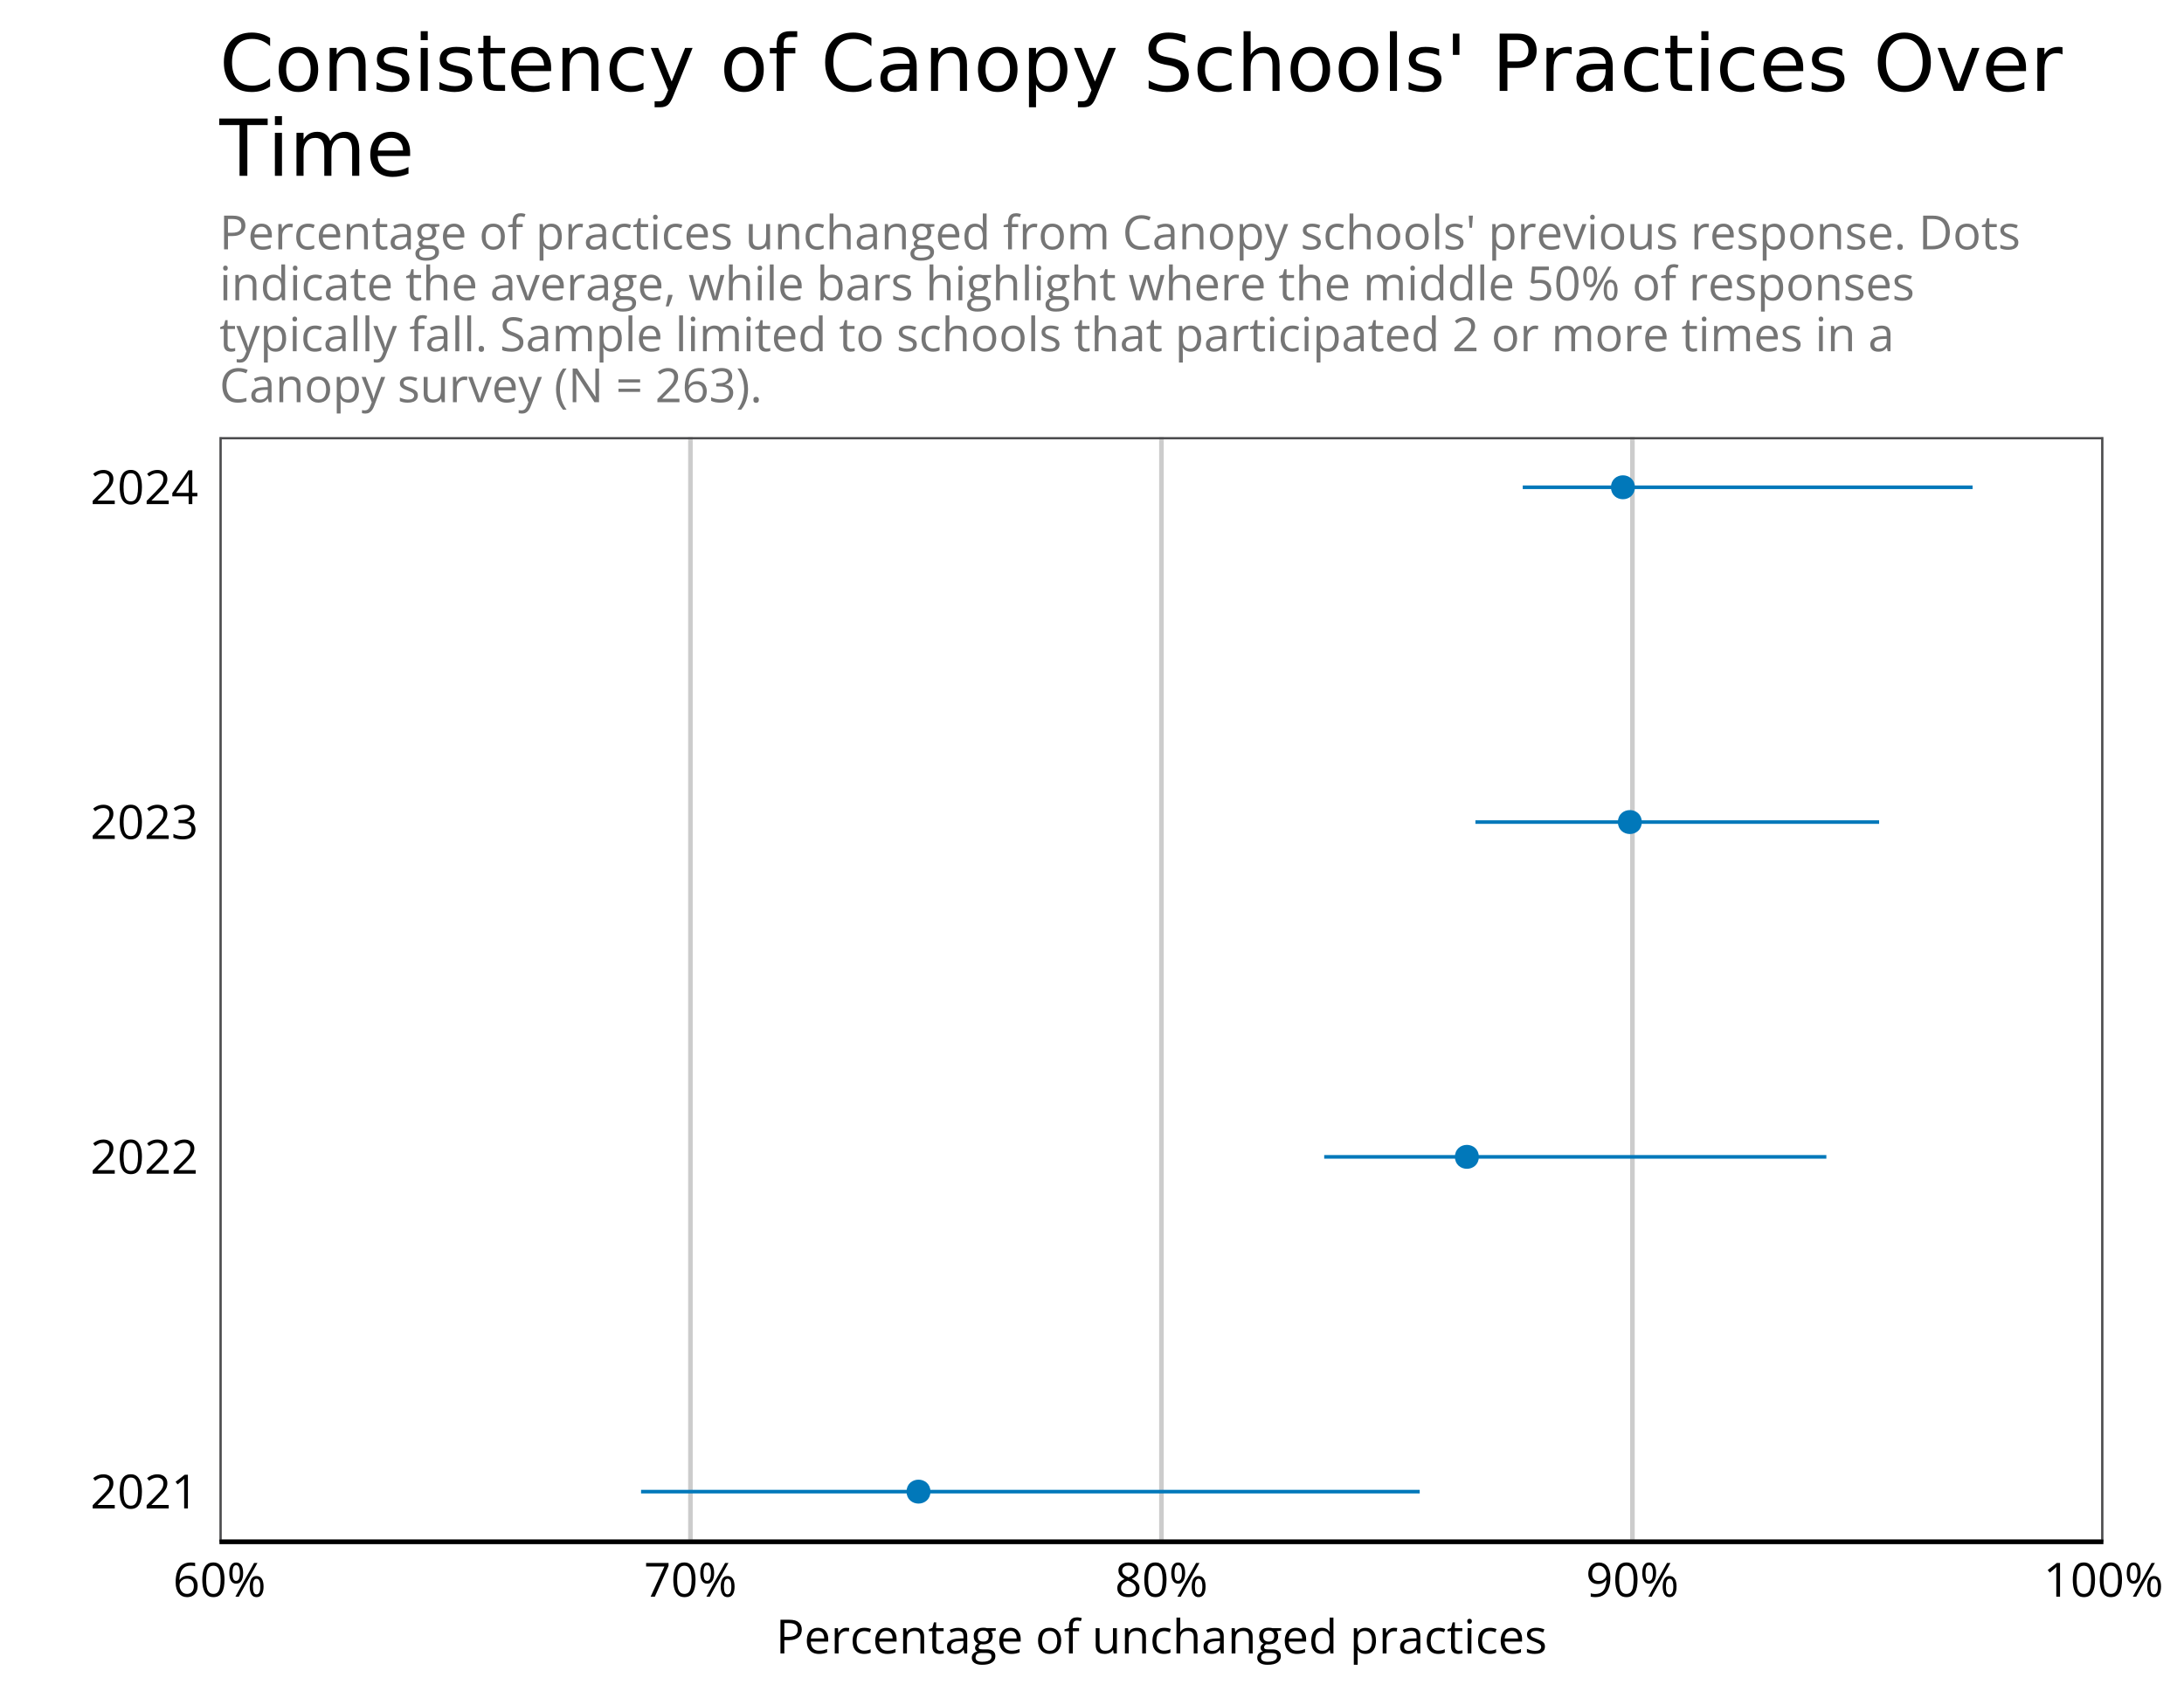 <?xml version="1.0" encoding="UTF-8"?>
<svg xmlns="http://www.w3.org/2000/svg" xmlns:xlink="http://www.w3.org/1999/xlink" width="648pt" height="504pt" viewBox="0 0 648 504" version="1.1">
<defs>
<g>
<symbol overflow="visible" id="glyph0-0">
<path style="stroke:none;" d=""/>
</symbol>
<symbol overflow="visible" id="glyph0-1">
<path style="stroke:none;" d="M 7.234 0 L 0.688 0 L 0.688 -0.953 L 3.359 -3.672 C 3.859 -4.172 4.273 -4.613 4.609 -5 C 4.953 -5.395 5.211 -5.781 5.391 -6.156 C 5.566 -6.539 5.656 -6.961 5.656 -7.422 C 5.656 -7.984 5.488 -8.41 5.156 -8.703 C 4.82 -9.004 4.379 -9.156 3.828 -9.156 C 3.359 -9.156 2.938 -9.07 2.562 -8.906 C 2.195 -8.75 1.816 -8.52 1.422 -8.219 L 0.828 -8.984 C 1.086 -9.203 1.375 -9.398 1.688 -9.578 C 2 -9.754 2.332 -9.891 2.688 -9.984 C 3.051 -10.086 3.43 -10.141 3.828 -10.141 C 4.453 -10.141 4.984 -10.031 5.422 -9.812 C 5.867 -9.602 6.211 -9.301 6.453 -8.906 C 6.703 -8.508 6.828 -8.035 6.828 -7.484 C 6.828 -6.953 6.723 -6.457 6.516 -6 C 6.305 -5.551 6.008 -5.102 5.625 -4.656 C 5.25 -4.219 4.812 -3.75 4.312 -3.25 L 2.141 -1.094 L 2.141 -1.047 L 7.234 -1.047 Z M 7.234 0 "/>
</symbol>
<symbol overflow="visible" id="glyph0-2">
<path style="stroke:none;" d="M 7.297 -5.016 C 7.297 -4.203 7.234 -3.473 7.109 -2.828 C 6.984 -2.191 6.785 -1.648 6.516 -1.203 C 6.254 -0.766 5.914 -0.43 5.5 -0.203 C 5.082 0.023 4.582 0.141 4 0.141 C 3.25 0.141 2.629 -0.062 2.141 -0.469 C 1.66 -0.875 1.301 -1.461 1.062 -2.234 C 0.82 -3.004 0.703 -3.93 0.703 -5.016 C 0.703 -6.078 0.812 -6.992 1.031 -7.766 C 1.25 -8.535 1.598 -9.125 2.078 -9.531 C 2.555 -9.945 3.195 -10.156 4 -10.156 C 4.75 -10.156 5.363 -9.945 5.844 -9.531 C 6.332 -9.125 6.695 -8.535 6.938 -7.766 C 7.176 -7.004 7.297 -6.086 7.297 -5.016 Z M 1.844 -5.016 C 1.844 -4.078 1.91 -3.297 2.047 -2.672 C 2.191 -2.055 2.422 -1.594 2.734 -1.281 C 3.055 -0.977 3.477 -0.828 4 -0.828 C 4.508 -0.828 4.922 -0.977 5.234 -1.281 C 5.555 -1.594 5.785 -2.055 5.922 -2.672 C 6.066 -3.297 6.141 -4.078 6.141 -5.016 C 6.141 -5.93 6.066 -6.695 5.922 -7.312 C 5.785 -7.926 5.562 -8.391 5.25 -8.703 C 4.938 -9.016 4.52 -9.172 4 -9.172 C 3.469 -9.172 3.047 -9.016 2.734 -8.703 C 2.422 -8.391 2.191 -7.926 2.047 -7.312 C 1.91 -6.695 1.844 -5.93 1.844 -5.016 Z M 1.844 -5.016 "/>
</symbol>
<symbol overflow="visible" id="glyph0-3">
<path style="stroke:none;" d="M 4.922 0 L 3.812 0 L 3.812 -7.078 C 3.812 -7.348 3.812 -7.578 3.812 -7.766 C 3.812 -7.961 3.812 -8.141 3.812 -8.297 C 3.82 -8.461 3.836 -8.633 3.859 -8.812 C 3.711 -8.664 3.578 -8.539 3.453 -8.438 C 3.336 -8.332 3.188 -8.203 3 -8.047 L 1.859 -7.141 L 1.266 -7.906 L 3.969 -10 L 4.922 -10 Z M 4.922 0 "/>
</symbol>
<symbol overflow="visible" id="glyph0-4">
<path style="stroke:none;" d="M 6.875 -7.656 C 6.875 -7.219 6.785 -6.832 6.609 -6.5 C 6.43 -6.176 6.188 -5.91 5.875 -5.703 C 5.57 -5.492 5.211 -5.348 4.797 -5.266 L 4.797 -5.203 C 5.586 -5.109 6.18 -4.852 6.578 -4.438 C 6.973 -4.031 7.172 -3.492 7.172 -2.828 C 7.172 -2.254 7.035 -1.742 6.766 -1.297 C 6.492 -0.848 6.078 -0.492 5.516 -0.234 C 4.961 0.016 4.254 0.141 3.391 0.141 C 2.859 0.141 2.367 0.098 1.922 0.016 C 1.473 -0.066 1.039 -0.207 0.625 -0.406 L 0.625 -1.484 C 1.039 -1.273 1.492 -1.113 1.984 -1 C 2.473 -0.883 2.941 -0.828 3.391 -0.828 C 4.305 -0.828 4.969 -1.004 5.375 -1.359 C 5.781 -1.723 5.984 -2.219 5.984 -2.844 C 5.984 -3.281 5.867 -3.629 5.641 -3.891 C 5.422 -4.16 5.098 -4.359 4.672 -4.484 C 4.254 -4.609 3.75 -4.672 3.156 -4.672 L 2.156 -4.672 L 2.156 -5.641 L 3.156 -5.641 C 3.695 -5.641 4.156 -5.719 4.531 -5.875 C 4.914 -6.039 5.207 -6.27 5.406 -6.562 C 5.602 -6.852 5.703 -7.195 5.703 -7.594 C 5.703 -8.094 5.531 -8.477 5.188 -8.75 C 4.852 -9.031 4.398 -9.172 3.828 -9.172 C 3.461 -9.172 3.133 -9.133 2.844 -9.062 C 2.551 -8.988 2.273 -8.891 2.016 -8.766 C 1.766 -8.641 1.516 -8.488 1.266 -8.312 L 0.688 -9.094 C 1.051 -9.375 1.492 -9.617 2.016 -9.828 C 2.547 -10.035 3.145 -10.141 3.812 -10.141 C 4.832 -10.141 5.598 -9.906 6.109 -9.438 C 6.617 -8.977 6.875 -8.383 6.875 -7.656 Z M 6.875 -7.656 "/>
</symbol>
<symbol overflow="visible" id="glyph0-5">
<path style="stroke:none;" d="M 7.734 -2.312 L 6.234 -2.312 L 6.234 0 L 5.141 0 L 5.141 -2.312 L 0.297 -2.312 L 0.297 -3.281 L 5.062 -10.047 L 6.234 -10.047 L 6.234 -3.344 L 7.734 -3.344 Z M 5.141 -3.344 L 5.141 -6.609 C 5.141 -6.859 5.141 -7.082 5.141 -7.281 C 5.141 -7.488 5.145 -7.68 5.156 -7.859 C 5.164 -8.035 5.176 -8.203 5.188 -8.359 C 5.195 -8.516 5.203 -8.672 5.203 -8.828 L 5.141 -8.828 C 5.055 -8.648 4.957 -8.457 4.844 -8.25 C 4.738 -8.051 4.629 -7.875 4.516 -7.719 L 1.422 -3.344 Z M 5.141 -3.344 "/>
</symbol>
<symbol overflow="visible" id="glyph0-6">
<path style="stroke:none;" d="M 0.797 -4.266 C 0.797 -4.867 0.836 -5.457 0.922 -6.031 C 1.004 -6.602 1.145 -7.133 1.344 -7.625 C 1.539 -8.125 1.812 -8.562 2.156 -8.938 C 2.508 -9.312 2.941 -9.602 3.453 -9.812 C 3.973 -10.031 4.598 -10.141 5.328 -10.141 C 5.535 -10.141 5.754 -10.129 5.984 -10.109 C 6.223 -10.086 6.422 -10.055 6.578 -10.016 L 6.578 -9.031 C 6.41 -9.094 6.219 -9.133 6 -9.156 C 5.781 -9.188 5.562 -9.203 5.344 -9.203 C 4.5 -9.203 3.832 -9.016 3.344 -8.641 C 2.863 -8.273 2.516 -7.773 2.297 -7.141 C 2.078 -6.516 1.953 -5.805 1.922 -5.016 L 2 -5.016 C 2.145 -5.242 2.328 -5.445 2.547 -5.625 C 2.766 -5.812 3.031 -5.957 3.344 -6.062 C 3.656 -6.176 4.02 -6.234 4.438 -6.234 C 5.02 -6.234 5.523 -6.113 5.953 -5.875 C 6.391 -5.645 6.727 -5.301 6.969 -4.844 C 7.207 -4.395 7.328 -3.852 7.328 -3.219 C 7.328 -2.531 7.195 -1.93 6.938 -1.422 C 6.688 -0.922 6.32 -0.535 5.844 -0.266 C 5.375 0.004 4.816 0.141 4.172 0.141 C 3.68 0.141 3.227 0.047 2.812 -0.141 C 2.406 -0.328 2.051 -0.602 1.75 -0.969 C 1.445 -1.344 1.211 -1.801 1.047 -2.344 C 0.879 -2.895 0.797 -3.535 0.797 -4.266 Z M 4.156 -0.828 C 4.781 -0.828 5.273 -1.023 5.641 -1.422 C 6.016 -1.816 6.203 -2.414 6.203 -3.219 C 6.203 -3.875 6.035 -4.391 5.703 -4.766 C 5.367 -5.148 4.867 -5.344 4.203 -5.344 C 3.742 -5.344 3.348 -5.25 3.016 -5.062 C 2.68 -4.875 2.422 -4.633 2.234 -4.344 C 2.047 -4.062 1.953 -3.77 1.953 -3.469 C 1.953 -3.164 1.992 -2.859 2.078 -2.547 C 2.172 -2.242 2.305 -1.957 2.484 -1.688 C 2.672 -1.426 2.898 -1.219 3.172 -1.062 C 3.453 -0.906 3.781 -0.828 4.156 -0.828 Z M 4.156 -0.828 "/>
</symbol>
<symbol overflow="visible" id="glyph0-7">
<path style="stroke:none;" d="M 2.734 -10.141 C 3.41 -10.141 3.926 -9.863 4.281 -9.312 C 4.633 -8.77 4.812 -8.004 4.812 -7.016 C 4.812 -6.023 4.641 -5.25 4.297 -4.688 C 3.953 -4.133 3.43 -3.859 2.734 -3.859 C 2.078 -3.859 1.57 -4.133 1.219 -4.688 C 0.875 -5.25 0.703 -6.023 0.703 -7.016 C 0.703 -8.004 0.867 -8.77 1.203 -9.312 C 1.535 -9.863 2.047 -10.141 2.734 -10.141 Z M 2.734 -9.328 C 2.359 -9.328 2.082 -9.133 1.906 -8.75 C 1.738 -8.363 1.656 -7.785 1.656 -7.016 C 1.656 -6.242 1.738 -5.66 1.906 -5.266 C 2.082 -4.879 2.359 -4.688 2.734 -4.688 C 3.109 -4.688 3.391 -4.879 3.578 -5.266 C 3.766 -5.66 3.859 -6.242 3.859 -7.016 C 3.859 -7.773 3.766 -8.348 3.578 -8.734 C 3.398 -9.129 3.117 -9.328 2.734 -9.328 Z M 9.062 -10 L 3.516 0 L 2.516 0 L 8.062 -10 Z M 8.797 -6.125 C 9.473 -6.125 9.988 -5.852 10.344 -5.312 C 10.695 -4.77 10.875 -4.004 10.875 -3.016 C 10.875 -2.023 10.703 -1.25 10.359 -0.688 C 10.016 -0.133 9.492 0.141 8.797 0.141 C 8.129 0.141 7.625 -0.133 7.281 -0.688 C 6.938 -1.25 6.766 -2.023 6.766 -3.016 C 6.766 -4.004 6.926 -4.77 7.25 -5.312 C 7.582 -5.852 8.098 -6.125 8.797 -6.125 Z M 8.797 -5.312 C 8.422 -5.312 8.145 -5.117 7.969 -4.734 C 7.801 -4.348 7.719 -3.773 7.719 -3.016 C 7.719 -2.242 7.801 -1.66 7.969 -1.266 C 8.145 -0.879 8.422 -0.688 8.797 -0.688 C 9.172 -0.688 9.453 -0.879 9.641 -1.266 C 9.828 -1.648 9.922 -2.234 9.922 -3.016 C 9.922 -3.773 9.828 -4.348 9.641 -4.734 C 9.461 -5.117 9.18 -5.312 8.797 -5.312 Z M 8.797 -5.312 "/>
</symbol>
<symbol overflow="visible" id="glyph0-8">
<path style="stroke:none;" d="M 1.984 0 L 6.078 -8.953 L 0.641 -8.953 L 0.641 -10 L 7.297 -10 L 7.297 -9.125 L 3.234 0 Z M 1.984 0 "/>
</symbol>
<symbol overflow="visible" id="glyph0-9">
<path style="stroke:none;" d="M 4 -10.141 C 4.57 -10.141 5.082 -10.047 5.531 -9.859 C 5.977 -9.68 6.328 -9.414 6.578 -9.062 C 6.828 -8.707 6.953 -8.273 6.953 -7.766 C 6.953 -7.359 6.863 -7 6.688 -6.688 C 6.52 -6.383 6.285 -6.117 5.984 -5.891 C 5.691 -5.672 5.363 -5.473 5 -5.297 C 5.426 -5.098 5.812 -4.875 6.156 -4.625 C 6.5 -4.383 6.77 -4.098 6.969 -3.766 C 7.176 -3.43 7.281 -3.035 7.281 -2.578 C 7.281 -2.023 7.145 -1.539 6.875 -1.125 C 6.602 -0.719 6.223 -0.406 5.734 -0.188 C 5.242 0.031 4.672 0.141 4.016 0.141 C 3.305 0.141 2.707 0.035 2.219 -0.172 C 1.727 -0.391 1.352 -0.695 1.094 -1.094 C 0.832 -1.5 0.703 -1.977 0.703 -2.531 C 0.703 -3 0.801 -3.398 1 -3.734 C 1.195 -4.078 1.457 -4.367 1.781 -4.609 C 2.102 -4.859 2.457 -5.066 2.844 -5.234 C 2.508 -5.422 2.203 -5.629 1.922 -5.859 C 1.648 -6.086 1.43 -6.359 1.266 -6.672 C 1.109 -6.984 1.031 -7.348 1.031 -7.766 C 1.031 -8.273 1.156 -8.703 1.406 -9.047 C 1.664 -9.398 2.02 -9.672 2.469 -9.859 C 2.914 -10.047 3.426 -10.141 4 -10.141 Z M 1.812 -2.531 C 1.812 -2.02 1.992 -1.598 2.359 -1.266 C 2.723 -0.93 3.27 -0.766 4 -0.766 C 4.688 -0.766 5.219 -0.93 5.594 -1.266 C 5.977 -1.598 6.172 -2.035 6.172 -2.578 C 6.172 -2.898 6.082 -3.188 5.906 -3.438 C 5.727 -3.695 5.477 -3.926 5.156 -4.125 C 4.844 -4.332 4.473 -4.516 4.047 -4.672 L 3.797 -4.766 C 3.379 -4.586 3.02 -4.395 2.719 -4.188 C 2.426 -3.977 2.203 -3.738 2.047 -3.469 C 1.891 -3.195 1.812 -2.883 1.812 -2.531 Z M 3.984 -9.203 C 3.441 -9.203 3 -9.07 2.656 -8.812 C 2.312 -8.562 2.141 -8.195 2.141 -7.719 C 2.141 -7.363 2.223 -7.066 2.391 -6.828 C 2.555 -6.586 2.781 -6.383 3.062 -6.219 C 3.352 -6.051 3.68 -5.895 4.047 -5.75 C 4.391 -5.895 4.691 -6.051 4.953 -6.219 C 5.223 -6.395 5.438 -6.602 5.594 -6.844 C 5.75 -7.094 5.828 -7.383 5.828 -7.719 C 5.828 -8.195 5.656 -8.562 5.312 -8.812 C 4.977 -9.07 4.535 -9.203 3.984 -9.203 Z M 3.984 -9.203 "/>
</symbol>
<symbol overflow="visible" id="glyph0-10">
<path style="stroke:none;" d="M 7.25 -5.734 C 7.25 -5.129 7.207 -4.539 7.125 -3.969 C 7.039 -3.395 6.895 -2.859 6.688 -2.359 C 6.488 -1.859 6.219 -1.422 5.875 -1.047 C 5.531 -0.68 5.094 -0.391 4.562 -0.172 C 4.039 0.035 3.422 0.141 2.703 0.141 C 2.504 0.141 2.281 0.125 2.031 0.094 C 1.781 0.07 1.578 0.039 1.422 0 L 1.422 -0.984 C 1.586 -0.922 1.785 -0.875 2.016 -0.844 C 2.242 -0.812 2.469 -0.797 2.688 -0.797 C 3.531 -0.797 4.195 -0.977 4.688 -1.344 C 5.176 -1.707 5.523 -2.203 5.734 -2.828 C 5.953 -3.461 6.078 -4.176 6.109 -4.969 L 6.016 -4.969 C 5.879 -4.75 5.703 -4.547 5.484 -4.359 C 5.266 -4.18 5 -4.035 4.688 -3.922 C 4.375 -3.805 4.004 -3.75 3.578 -3.75 C 3.004 -3.75 2.5 -3.867 2.062 -4.109 C 1.633 -4.348 1.301 -4.691 1.062 -5.141 C 0.82 -5.586 0.703 -6.133 0.703 -6.781 C 0.703 -7.469 0.832 -8.062 1.094 -8.562 C 1.352 -9.062 1.719 -9.445 2.188 -9.719 C 2.664 -10 3.227 -10.141 3.875 -10.141 C 4.363 -10.141 4.812 -10.047 5.219 -9.859 C 5.633 -9.672 5.992 -9.391 6.297 -9.016 C 6.598 -8.648 6.832 -8.191 7 -7.641 C 7.164 -7.098 7.25 -6.461 7.25 -5.734 Z M 3.875 -9.172 C 3.27 -9.172 2.781 -8.973 2.406 -8.578 C 2.031 -8.18 1.844 -7.582 1.844 -6.781 C 1.844 -6.125 2.004 -5.602 2.328 -5.219 C 2.648 -4.844 3.148 -4.656 3.828 -4.656 C 4.285 -4.656 4.68 -4.742 5.016 -4.922 C 5.359 -5.109 5.625 -5.348 5.812 -5.641 C 6 -5.93 6.094 -6.223 6.094 -6.516 C 6.094 -6.816 6.047 -7.125 5.953 -7.438 C 5.867 -7.75 5.734 -8.035 5.547 -8.297 C 5.367 -8.555 5.141 -8.766 4.859 -8.922 C 4.578 -9.086 4.25 -9.172 3.875 -9.172 Z M 3.875 -9.172 "/>
</symbol>
<symbol overflow="visible" id="glyph0-11">
<path style="stroke:none;" d="M 3.984 -10 C 5.266 -10 6.203 -9.742 6.797 -9.234 C 7.398 -8.734 7.703 -8.016 7.703 -7.078 C 7.703 -6.648 7.629 -6.242 7.484 -5.859 C 7.348 -5.484 7.125 -5.148 6.812 -4.859 C 6.5 -4.578 6.094 -4.352 5.594 -4.188 C 5.094 -4.02 4.477 -3.938 3.75 -3.938 L 2.531 -3.938 L 2.531 0 L 1.375 0 L 1.375 -10 Z M 3.875 -9 L 2.531 -9 L 2.531 -4.922 L 3.609 -4.922 C 4.254 -4.922 4.789 -4.988 5.219 -5.125 C 5.645 -5.27 5.961 -5.492 6.172 -5.797 C 6.391 -6.109 6.5 -6.52 6.5 -7.031 C 6.5 -7.695 6.285 -8.191 5.859 -8.516 C 5.43 -8.836 4.77 -9 3.875 -9 Z M 3.875 -9 "/>
</symbol>
<symbol overflow="visible" id="glyph0-12">
<path style="stroke:none;" d="M 4.078 -7.625 C 4.711 -7.625 5.258 -7.484 5.719 -7.203 C 6.176 -6.922 6.523 -6.523 6.766 -6.016 C 7.004 -5.504 7.125 -4.91 7.125 -4.234 L 7.125 -3.531 L 1.953 -3.531 C 1.961 -2.656 2.18 -1.984 2.609 -1.516 C 3.035 -1.055 3.633 -0.828 4.406 -0.828 C 4.875 -0.828 5.289 -0.867 5.656 -0.953 C 6.02 -1.047 6.398 -1.176 6.797 -1.344 L 6.797 -0.344 C 6.422 -0.176 6.047 -0.055 5.672 0.016 C 5.297 0.098 4.859 0.141 4.359 0.141 C 3.641 0.141 3.008 -0.004 2.469 -0.297 C 1.938 -0.598 1.52 -1.031 1.219 -1.594 C 0.926 -2.164 0.781 -2.863 0.781 -3.688 C 0.781 -4.5 0.914 -5.195 1.188 -5.781 C 1.457 -6.375 1.836 -6.828 2.328 -7.141 C 2.828 -7.461 3.41 -7.625 4.078 -7.625 Z M 4.062 -6.703 C 3.457 -6.703 2.973 -6.504 2.609 -6.109 C 2.254 -5.711 2.039 -5.156 1.969 -4.438 L 5.938 -4.438 C 5.938 -4.883 5.867 -5.273 5.734 -5.609 C 5.598 -5.953 5.391 -6.219 5.109 -6.406 C 4.836 -6.602 4.488 -6.703 4.062 -6.703 Z M 4.062 -6.703 "/>
</symbol>
<symbol overflow="visible" id="glyph0-13">
<path style="stroke:none;" d="M 4.594 -7.625 C 4.75 -7.625 4.906 -7.613 5.062 -7.594 C 5.227 -7.582 5.379 -7.566 5.516 -7.547 L 5.359 -6.484 C 5.242 -6.516 5.109 -6.539 4.953 -6.562 C 4.805 -6.582 4.664 -6.594 4.531 -6.594 C 4.227 -6.594 3.941 -6.531 3.672 -6.406 C 3.41 -6.289 3.18 -6.117 2.984 -5.891 C 2.785 -5.66 2.629 -5.383 2.516 -5.062 C 2.398 -4.75 2.344 -4.398 2.344 -4.016 L 2.344 0 L 1.203 0 L 1.203 -7.5 L 2.141 -7.5 L 2.266 -6.109 L 2.312 -6.109 C 2.469 -6.391 2.656 -6.645 2.875 -6.875 C 3.094 -7.102 3.344 -7.285 3.625 -7.422 C 3.914 -7.555 4.238 -7.625 4.594 -7.625 Z M 4.594 -7.625 "/>
</symbol>
<symbol overflow="visible" id="glyph0-14">
<path style="stroke:none;" d="M 4.203 0.141 C 3.523 0.141 2.926 0 2.406 -0.281 C 1.895 -0.562 1.492 -0.984 1.203 -1.547 C 0.922 -2.117 0.781 -2.836 0.781 -3.703 C 0.781 -4.609 0.93 -5.348 1.234 -5.922 C 1.535 -6.504 1.953 -6.93 2.484 -7.203 C 3.016 -7.484 3.625 -7.625 4.312 -7.625 C 4.688 -7.625 5.047 -7.586 5.391 -7.516 C 5.734 -7.441 6.02 -7.348 6.25 -7.234 L 5.906 -6.281 C 5.676 -6.375 5.41 -6.457 5.109 -6.531 C 4.816 -6.602 4.539 -6.641 4.281 -6.641 C 3.758 -6.641 3.328 -6.523 2.984 -6.297 C 2.641 -6.078 2.379 -5.75 2.203 -5.312 C 2.035 -4.883 1.953 -4.352 1.953 -3.719 C 1.953 -3.113 2.035 -2.598 2.203 -2.172 C 2.367 -1.742 2.617 -1.414 2.953 -1.188 C 3.285 -0.957 3.695 -0.844 4.188 -0.844 C 4.582 -0.844 4.941 -0.883 5.266 -0.969 C 5.586 -1.051 5.875 -1.148 6.125 -1.266 L 6.125 -0.266 C 5.875 -0.129 5.594 -0.031 5.281 0.031 C 4.977 0.102 4.617 0.141 4.203 0.141 Z M 4.203 0.141 "/>
</symbol>
<symbol overflow="visible" id="glyph0-15">
<path style="stroke:none;" d="M 4.75 -7.625 C 5.633 -7.625 6.301 -7.406 6.75 -6.969 C 7.207 -6.539 7.438 -5.844 7.438 -4.875 L 7.438 0 L 6.328 0 L 6.328 -4.812 C 6.328 -5.438 6.18 -5.898 5.891 -6.203 C 5.609 -6.516 5.176 -6.672 4.594 -6.672 C 3.758 -6.672 3.172 -6.438 2.828 -5.969 C 2.492 -5.5 2.328 -4.816 2.328 -3.922 L 2.328 0 L 1.203 0 L 1.203 -7.5 L 2.109 -7.5 L 2.281 -6.406 L 2.344 -6.406 C 2.5 -6.676 2.703 -6.898 2.953 -7.078 C 3.203 -7.254 3.477 -7.391 3.781 -7.484 C 4.082 -7.578 4.406 -7.625 4.75 -7.625 Z M 4.75 -7.625 "/>
</symbol>
<symbol overflow="visible" id="glyph0-16">
<path style="stroke:none;" d="M 3.609 -0.797 C 3.797 -0.797 3.988 -0.812 4.188 -0.844 C 4.383 -0.875 4.547 -0.91 4.672 -0.953 L 4.672 -0.078 C 4.535 -0.016 4.348 0.035 4.109 0.078 C 3.879 0.117 3.656 0.141 3.438 0.141 C 3.039 0.141 2.676 0.07 2.344 -0.062 C 2.02 -0.207 1.758 -0.445 1.562 -0.781 C 1.375 -1.113 1.281 -1.57 1.281 -2.156 L 1.281 -6.609 L 0.219 -6.609 L 0.219 -7.156 L 1.297 -7.609 L 1.75 -9.234 L 2.422 -9.234 L 2.422 -7.5 L 4.625 -7.5 L 4.625 -6.609 L 2.422 -6.609 L 2.422 -2.188 C 2.422 -1.719 2.531 -1.367 2.75 -1.141 C 2.969 -0.91 3.254 -0.797 3.609 -0.797 Z M 3.609 -0.797 "/>
</symbol>
<symbol overflow="visible" id="glyph0-17">
<path style="stroke:none;" d="M 4 -7.609 C 4.895 -7.609 5.555 -7.406 5.984 -7 C 6.422 -6.602 6.641 -5.969 6.641 -5.094 L 6.641 0 L 5.812 0 L 5.594 -1.109 L 5.531 -1.109 C 5.32 -0.836 5.102 -0.609 4.875 -0.422 C 4.656 -0.234 4.395 -0.094 4.094 0 C 3.789 0.094 3.426 0.141 3 0.141 C 2.539 0.141 2.133 0.062 1.781 -0.094 C 1.426 -0.258 1.145 -0.504 0.938 -0.828 C 0.738 -1.148 0.641 -1.562 0.641 -2.062 C 0.641 -2.801 0.938 -3.367 1.531 -3.766 C 2.125 -4.172 3.023 -4.395 4.234 -4.438 L 5.531 -4.484 L 5.531 -4.953 C 5.531 -5.598 5.391 -6.051 5.109 -6.312 C 4.836 -6.57 4.445 -6.703 3.938 -6.703 C 3.539 -6.703 3.164 -6.645 2.812 -6.531 C 2.457 -6.414 2.125 -6.281 1.812 -6.125 L 1.453 -6.984 C 1.797 -7.16 2.188 -7.305 2.625 -7.422 C 3.062 -7.547 3.52 -7.609 4 -7.609 Z M 5.516 -3.688 L 4.375 -3.641 C 3.438 -3.609 2.773 -3.457 2.391 -3.188 C 2.016 -2.914 1.828 -2.535 1.828 -2.047 C 1.828 -1.617 1.957 -1.301 2.219 -1.094 C 2.477 -0.883 2.82 -0.781 3.25 -0.781 C 3.914 -0.781 4.457 -0.961 4.875 -1.328 C 5.301 -1.703 5.516 -2.258 5.516 -3 Z M 5.516 -3.688 "/>
</symbol>
<symbol overflow="visible" id="glyph0-18">
<path style="stroke:none;" d="M 3.281 3.359 C 2.301 3.359 1.547 3.176 1.016 2.812 C 0.484 2.445 0.219 1.93 0.219 1.266 C 0.219 0.797 0.363 0.395 0.656 0.062 C 0.957 -0.27 1.375 -0.488 1.906 -0.594 C 1.707 -0.688 1.535 -0.82 1.391 -1 C 1.254 -1.188 1.188 -1.398 1.188 -1.641 C 1.188 -1.91 1.258 -2.148 1.406 -2.359 C 1.562 -2.566 1.801 -2.766 2.125 -2.953 C 1.727 -3.109 1.406 -3.375 1.156 -3.75 C 0.914 -4.133 0.797 -4.582 0.797 -5.094 C 0.797 -5.633 0.906 -6.094 1.125 -6.469 C 1.352 -6.852 1.676 -7.145 2.094 -7.344 C 2.52 -7.539 3.035 -7.641 3.641 -7.641 C 3.773 -7.641 3.91 -7.633 4.047 -7.625 C 4.18 -7.613 4.305 -7.598 4.422 -7.578 C 4.547 -7.555 4.656 -7.531 4.75 -7.5 L 7.328 -7.5 L 7.328 -6.781 L 5.938 -6.609 C 6.07 -6.43 6.188 -6.211 6.281 -5.953 C 6.375 -5.703 6.422 -5.426 6.422 -5.125 C 6.422 -4.375 6.164 -3.781 5.656 -3.344 C 5.156 -2.906 4.461 -2.688 3.578 -2.688 C 3.367 -2.688 3.156 -2.703 2.938 -2.734 C 2.707 -2.617 2.535 -2.484 2.422 -2.328 C 2.305 -2.18 2.25 -2.008 2.25 -1.812 C 2.25 -1.664 2.289 -1.547 2.375 -1.453 C 2.469 -1.367 2.598 -1.305 2.766 -1.266 C 2.93 -1.234 3.133 -1.219 3.375 -1.219 L 4.703 -1.219 C 5.516 -1.219 6.133 -1.047 6.562 -0.703 C 7 -0.359 7.219 0.141 7.219 0.797 C 7.219 1.617 6.879 2.25 6.203 2.688 C 5.535 3.133 4.562 3.359 3.281 3.359 Z M 3.328 2.469 C 3.941 2.469 4.453 2.406 4.859 2.281 C 5.266 2.156 5.566 1.973 5.766 1.734 C 5.973 1.504 6.078 1.227 6.078 0.906 C 6.078 0.602 6.008 0.375 5.875 0.219 C 5.738 0.07 5.535 -0.023 5.266 -0.078 C 5.004 -0.129 4.688 -0.156 4.312 -0.156 L 3.016 -0.156 C 2.672 -0.156 2.375 -0.102 2.125 0 C 1.875 0.102 1.68 0.254 1.547 0.453 C 1.41 0.66 1.344 0.922 1.344 1.234 C 1.344 1.641 1.516 1.945 1.859 2.156 C 2.203 2.363 2.691 2.469 3.328 2.469 Z M 3.609 -3.516 C 4.16 -3.516 4.57 -3.648 4.844 -3.922 C 5.113 -4.191 5.25 -4.594 5.25 -5.125 C 5.25 -5.688 5.109 -6.102 4.828 -6.375 C 4.555 -6.656 4.148 -6.797 3.609 -6.797 C 3.086 -6.797 2.688 -6.648 2.406 -6.359 C 2.125 -6.078 1.984 -5.656 1.984 -5.094 C 1.984 -4.582 2.125 -4.191 2.406 -3.922 C 2.688 -3.648 3.086 -3.516 3.609 -3.516 Z M 3.609 -3.516 "/>
</symbol>
<symbol overflow="visible" id="glyph0-19">
<path style="stroke:none;" d=""/>
</symbol>
<symbol overflow="visible" id="glyph0-20">
<path style="stroke:none;" d="M 7.656 -3.766 C 7.656 -3.148 7.57 -2.598 7.406 -2.109 C 7.25 -1.629 7.02 -1.223 6.719 -0.891 C 6.426 -0.555 6.066 -0.301 5.641 -0.125 C 5.211 0.051 4.727 0.141 4.188 0.141 C 3.688 0.141 3.227 0.051 2.812 -0.125 C 2.395 -0.301 2.035 -0.555 1.734 -0.891 C 1.43 -1.223 1.195 -1.629 1.031 -2.109 C 0.863 -2.598 0.781 -3.148 0.781 -3.766 C 0.781 -4.578 0.914 -5.27 1.188 -5.844 C 1.469 -6.426 1.867 -6.867 2.391 -7.172 C 2.91 -7.473 3.523 -7.625 4.234 -7.625 C 4.922 -7.625 5.52 -7.473 6.031 -7.172 C 6.539 -6.867 6.938 -6.426 7.219 -5.844 C 7.508 -5.27 7.656 -4.578 7.656 -3.766 Z M 1.953 -3.766 C 1.953 -3.16 2.031 -2.633 2.188 -2.188 C 2.352 -1.75 2.602 -1.41 2.938 -1.172 C 3.27 -0.93 3.695 -0.812 4.219 -0.812 C 4.738 -0.812 5.164 -0.93 5.5 -1.172 C 5.832 -1.41 6.078 -1.75 6.234 -2.188 C 6.398 -2.633 6.484 -3.16 6.484 -3.766 C 6.484 -4.359 6.398 -4.875 6.234 -5.312 C 6.078 -5.75 5.832 -6.082 5.5 -6.312 C 5.164 -6.551 4.738 -6.672 4.219 -6.672 C 3.438 -6.672 2.863 -6.41 2.5 -5.891 C 2.133 -5.379 1.953 -4.672 1.953 -3.766 Z M 1.953 -3.766 "/>
</symbol>
<symbol overflow="visible" id="glyph0-21">
<path style="stroke:none;" d="M 4.531 -6.609 L 2.672 -6.609 L 2.672 0 L 1.531 0 L 1.531 -6.609 L 0.203 -6.609 L 0.203 -7.156 L 1.531 -7.531 L 1.531 -8.031 C 1.531 -8.656 1.625 -9.164 1.812 -9.562 C 2 -9.957 2.27 -10.25 2.625 -10.438 C 2.977 -10.625 3.41 -10.719 3.922 -10.719 C 4.211 -10.719 4.477 -10.691 4.719 -10.641 C 4.957 -10.586 5.164 -10.531 5.344 -10.469 L 5.047 -9.578 C 4.891 -9.617 4.711 -9.66 4.516 -9.703 C 4.328 -9.754 4.133 -9.781 3.938 -9.781 C 3.5 -9.781 3.176 -9.641 2.969 -9.359 C 2.77 -9.078 2.672 -8.641 2.672 -8.047 L 2.672 -7.5 L 4.531 -7.5 Z M 4.531 -6.609 "/>
</symbol>
<symbol overflow="visible" id="glyph0-22">
<path style="stroke:none;" d="M 7.391 -7.5 L 7.391 0 L 6.453 0 L 6.297 -1.047 L 6.234 -1.047 C 6.078 -0.785 5.875 -0.566 5.625 -0.391 C 5.375 -0.211 5.094 -0.082 4.781 0 C 4.477 0.094 4.156 0.141 3.812 0.141 C 3.219 0.141 2.719 0.047 2.312 -0.141 C 1.914 -0.336 1.613 -0.633 1.406 -1.031 C 1.207 -1.438 1.109 -1.953 1.109 -2.578 L 1.109 -7.5 L 2.266 -7.5 L 2.266 -2.672 C 2.266 -2.047 2.406 -1.578 2.688 -1.266 C 2.969 -0.961 3.398 -0.812 3.984 -0.812 C 4.535 -0.812 4.973 -0.914 5.297 -1.125 C 5.629 -1.332 5.867 -1.641 6.016 -2.047 C 6.16 -2.453 6.234 -2.953 6.234 -3.547 L 6.234 -7.5 Z M 7.391 -7.5 "/>
</symbol>
<symbol overflow="visible" id="glyph0-23">
<path style="stroke:none;" d="M 2.328 -10.641 L 2.328 -7.453 C 2.328 -7.273 2.32 -7.094 2.312 -6.906 C 2.301 -6.719 2.285 -6.551 2.266 -6.406 L 2.344 -6.406 C 2.5 -6.664 2.695 -6.883 2.938 -7.062 C 3.176 -7.238 3.445 -7.375 3.75 -7.469 C 4.062 -7.562 4.383 -7.609 4.719 -7.609 C 5.32 -7.609 5.828 -7.516 6.234 -7.328 C 6.641 -7.141 6.941 -6.844 7.141 -6.438 C 7.336 -6.039 7.438 -5.52 7.438 -4.875 L 7.438 0 L 6.328 0 L 6.328 -4.812 C 6.328 -5.438 6.18 -5.898 5.891 -6.203 C 5.609 -6.516 5.176 -6.672 4.594 -6.672 C 4.031 -6.672 3.582 -6.562 3.25 -6.344 C 2.926 -6.133 2.691 -5.828 2.547 -5.422 C 2.398 -5.016 2.328 -4.516 2.328 -3.922 L 2.328 0 L 1.203 0 L 1.203 -10.641 Z M 2.328 -10.641 "/>
</symbol>
<symbol overflow="visible" id="glyph0-24">
<path style="stroke:none;" d="M 3.859 0.141 C 2.91 0.141 2.16 -0.18 1.609 -0.828 C 1.055 -1.484 0.781 -2.445 0.781 -3.719 C 0.781 -5.008 1.062 -5.984 1.625 -6.641 C 2.188 -7.297 2.941 -7.625 3.891 -7.625 C 4.285 -7.625 4.629 -7.57 4.922 -7.469 C 5.211 -7.363 5.469 -7.223 5.688 -7.047 C 5.906 -6.867 6.086 -6.672 6.234 -6.453 L 6.312 -6.453 C 6.289 -6.598 6.27 -6.789 6.25 -7.031 C 6.238 -7.281 6.234 -7.484 6.234 -7.641 L 6.234 -10.641 L 7.359 -10.641 L 7.359 0 L 6.453 0 L 6.281 -1.062 L 6.234 -1.062 C 6.086 -0.844 5.906 -0.641 5.688 -0.453 C 5.469 -0.273 5.207 -0.129 4.906 -0.016 C 4.613 0.086 4.266 0.141 3.859 0.141 Z M 4.047 -0.812 C 4.848 -0.812 5.41 -1.035 5.734 -1.484 C 6.066 -1.941 6.234 -2.617 6.234 -3.516 L 6.234 -3.719 C 6.234 -4.676 6.078 -5.41 5.766 -5.922 C 5.453 -6.43 4.879 -6.688 4.047 -6.688 C 3.348 -6.688 2.82 -6.414 2.469 -5.875 C 2.125 -5.344 1.953 -4.613 1.953 -3.688 C 1.953 -2.77 2.125 -2.062 2.469 -1.562 C 2.812 -1.062 3.336 -0.812 4.047 -0.812 Z M 4.047 -0.812 "/>
</symbol>
<symbol overflow="visible" id="glyph0-25">
<path style="stroke:none;" d="M 4.719 -7.625 C 5.656 -7.625 6.398 -7.301 6.953 -6.656 C 7.504 -6.02 7.781 -5.055 7.781 -3.766 C 7.781 -2.91 7.648 -2.191 7.391 -1.609 C 7.141 -1.035 6.785 -0.598 6.328 -0.297 C 5.867 -0.004 5.32 0.141 4.688 0.141 C 4.289 0.141 3.941 0.086 3.641 -0.016 C 3.336 -0.117 3.078 -0.258 2.859 -0.438 C 2.648 -0.625 2.477 -0.82 2.344 -1.031 L 2.25 -1.031 C 2.27 -0.852 2.289 -0.633 2.312 -0.375 C 2.332 -0.125 2.344 0.094 2.344 0.281 L 2.344 3.344 L 1.203 3.344 L 1.203 -7.5 L 2.141 -7.5 L 2.281 -6.391 L 2.344 -6.391 C 2.488 -6.617 2.664 -6.828 2.875 -7.016 C 3.082 -7.203 3.336 -7.348 3.641 -7.453 C 3.941 -7.566 4.301 -7.625 4.719 -7.625 Z M 4.516 -6.672 C 3.992 -6.672 3.578 -6.57 3.266 -6.375 C 2.953 -6.176 2.723 -5.875 2.578 -5.469 C 2.43 -5.07 2.352 -4.57 2.344 -3.969 L 2.344 -3.75 C 2.344 -3.113 2.41 -2.578 2.547 -2.141 C 2.68 -1.703 2.91 -1.367 3.234 -1.141 C 3.555 -0.922 3.988 -0.812 4.531 -0.812 C 5 -0.812 5.383 -0.938 5.688 -1.188 C 6 -1.438 6.234 -1.785 6.391 -2.234 C 6.547 -2.68 6.625 -3.195 6.625 -3.781 C 6.625 -4.664 6.445 -5.367 6.094 -5.891 C 5.75 -6.41 5.223 -6.672 4.516 -6.672 Z M 4.516 -6.672 "/>
</symbol>
<symbol overflow="visible" id="glyph0-26">
<path style="stroke:none;" d="M 2.328 -7.5 L 2.328 0 L 1.203 0 L 1.203 -7.5 Z M 1.781 -10.297 C 1.969 -10.297 2.129 -10.234 2.266 -10.109 C 2.398 -9.992 2.469 -9.805 2.469 -9.547 C 2.469 -9.297 2.398 -9.109 2.266 -8.984 C 2.129 -8.867 1.969 -8.812 1.781 -8.812 C 1.582 -8.812 1.414 -8.867 1.281 -8.984 C 1.156 -9.109 1.094 -9.297 1.094 -9.547 C 1.094 -9.805 1.156 -9.992 1.281 -10.109 C 1.414 -10.234 1.582 -10.297 1.781 -10.297 Z M 1.781 -10.297 "/>
</symbol>
<symbol overflow="visible" id="glyph0-27">
<path style="stroke:none;" d="M 6.047 -2.047 C 6.047 -1.566 5.926 -1.164 5.688 -0.844 C 5.445 -0.52 5.102 -0.273 4.656 -0.109 C 4.219 0.055 3.688 0.141 3.062 0.141 C 2.539 0.141 2.086 0.098 1.703 0.016 C 1.328 -0.066 0.992 -0.18 0.703 -0.328 L 0.703 -1.375 C 1.004 -1.227 1.367 -1.094 1.797 -0.969 C 2.223 -0.844 2.656 -0.781 3.094 -0.781 C 3.738 -0.781 4.207 -0.883 4.5 -1.094 C 4.789 -1.312 4.938 -1.598 4.938 -1.953 C 4.938 -2.16 4.879 -2.344 4.766 -2.5 C 4.648 -2.656 4.457 -2.805 4.188 -2.953 C 3.914 -3.098 3.535 -3.266 3.047 -3.453 C 2.566 -3.629 2.148 -3.805 1.797 -3.984 C 1.453 -4.172 1.188 -4.391 1 -4.641 C 0.812 -4.898 0.719 -5.238 0.719 -5.656 C 0.719 -6.289 0.973 -6.773 1.484 -7.109 C 1.992 -7.453 2.664 -7.625 3.5 -7.625 C 3.957 -7.625 4.379 -7.578 4.766 -7.484 C 5.16 -7.398 5.531 -7.285 5.875 -7.141 L 5.5 -6.234 C 5.188 -6.359 4.852 -6.469 4.5 -6.562 C 4.156 -6.656 3.801 -6.703 3.438 -6.703 C 2.906 -6.703 2.5 -6.613 2.219 -6.438 C 1.945 -6.27 1.812 -6.035 1.812 -5.734 C 1.812 -5.492 1.875 -5.297 2 -5.141 C 2.125 -4.992 2.332 -4.852 2.625 -4.719 C 2.914 -4.594 3.297 -4.441 3.766 -4.266 C 4.234 -4.086 4.633 -3.906 4.969 -3.719 C 5.312 -3.539 5.578 -3.32 5.766 -3.062 C 5.953 -2.801 6.047 -2.461 6.047 -2.047 Z M 6.047 -2.047 "/>
</symbol>
<symbol overflow="visible" id="glyph0-28">
<path style="stroke:none;" d="M 9.328 -7.625 C 10.148 -7.625 10.77 -7.41 11.188 -6.984 C 11.613 -6.555 11.828 -5.863 11.828 -4.906 L 11.828 0 L 10.703 0 L 10.703 -4.859 C 10.703 -5.461 10.57 -5.914 10.312 -6.219 C 10.051 -6.52 9.66 -6.672 9.141 -6.672 C 8.422 -6.672 7.895 -6.461 7.562 -6.047 C 7.238 -5.629 7.078 -5.008 7.078 -4.188 L 7.078 0 L 5.953 0 L 5.953 -4.859 C 5.953 -5.266 5.891 -5.598 5.766 -5.859 C 5.648 -6.129 5.477 -6.332 5.25 -6.469 C 5.02 -6.602 4.727 -6.672 4.375 -6.672 C 3.883 -6.672 3.488 -6.566 3.188 -6.359 C 2.883 -6.16 2.664 -5.859 2.531 -5.453 C 2.395 -5.047 2.328 -4.551 2.328 -3.969 L 2.328 0 L 1.203 0 L 1.203 -7.5 L 2.109 -7.5 L 2.281 -6.438 L 2.344 -6.438 C 2.5 -6.695 2.688 -6.914 2.906 -7.094 C 3.133 -7.27 3.391 -7.398 3.672 -7.484 C 3.961 -7.578 4.266 -7.625 4.578 -7.625 C 5.148 -7.625 5.629 -7.52 6.016 -7.312 C 6.398 -7.102 6.676 -6.781 6.844 -6.344 L 6.906 -6.344 C 7.156 -6.781 7.492 -7.102 7.922 -7.312 C 8.348 -7.52 8.816 -7.625 9.328 -7.625 Z M 9.328 -7.625 "/>
</symbol>
<symbol overflow="visible" id="glyph0-29">
<path style="stroke:none;" d="M 5.641 -9.109 C 5.086 -9.109 4.594 -9.016 4.156 -8.828 C 3.719 -8.641 3.344 -8.363 3.031 -8 C 2.727 -7.645 2.492 -7.211 2.328 -6.703 C 2.16 -6.203 2.078 -5.633 2.078 -5 C 2.078 -4.164 2.207 -3.438 2.469 -2.812 C 2.727 -2.195 3.117 -1.719 3.641 -1.375 C 4.172 -1.039 4.828 -0.875 5.609 -0.875 C 6.055 -0.875 6.473 -0.91 6.859 -0.984 C 7.254 -1.066 7.641 -1.164 8.016 -1.281 L 8.016 -0.266 C 7.648 -0.129 7.266 -0.031 6.859 0.031 C 6.461 0.102 5.988 0.141 5.438 0.141 C 4.426 0.141 3.578 -0.066 2.891 -0.484 C 2.211 -0.91 1.703 -1.508 1.359 -2.281 C 1.023 -3.051 0.859 -3.961 0.859 -5.016 C 0.859 -5.766 0.961 -6.453 1.172 -7.078 C 1.379 -7.711 1.688 -8.254 2.094 -8.703 C 2.508 -9.16 3.016 -9.516 3.609 -9.766 C 4.203 -10.016 4.883 -10.141 5.656 -10.141 C 6.156 -10.141 6.641 -10.086 7.109 -9.984 C 7.586 -9.891 8.016 -9.75 8.391 -9.562 L 7.922 -8.578 C 7.598 -8.723 7.242 -8.848 6.859 -8.953 C 6.484 -9.055 6.078 -9.109 5.641 -9.109 Z M 5.641 -9.109 "/>
</symbol>
<symbol overflow="visible" id="glyph0-30">
<path style="stroke:none;" d="M 0.016 -7.5 L 1.234 -7.5 L 2.891 -3.141 C 2.984 -2.891 3.07 -2.645 3.156 -2.406 C 3.238 -2.176 3.312 -1.953 3.375 -1.734 C 3.438 -1.523 3.484 -1.316 3.516 -1.109 L 3.562 -1.109 C 3.633 -1.336 3.727 -1.641 3.844 -2.016 C 3.957 -2.391 4.082 -2.77 4.219 -3.156 L 5.797 -7.5 L 7.016 -7.5 L 3.75 1.094 C 3.582 1.562 3.379 1.961 3.141 2.297 C 2.91 2.641 2.629 2.906 2.297 3.094 C 1.973 3.281 1.582 3.375 1.125 3.375 C 0.906 3.375 0.711 3.359 0.547 3.328 C 0.391 3.305 0.25 3.281 0.125 3.25 L 0.125 2.344 C 0.227 2.363 0.352 2.379 0.5 2.391 C 0.645 2.41 0.789 2.422 0.938 2.422 C 1.227 2.422 1.473 2.367 1.672 2.266 C 1.879 2.16 2.055 2.004 2.203 1.797 C 2.359 1.586 2.492 1.344 2.609 1.062 L 3.016 0.016 Z M 0.016 -7.5 "/>
</symbol>
<symbol overflow="visible" id="glyph0-31">
<path style="stroke:none;" d="M 2.344 0 L 1.203 0 L 1.203 -10.641 L 2.344 -10.641 Z M 2.344 0 "/>
</symbol>
<symbol overflow="visible" id="glyph0-32">
<path style="stroke:none;" d="M 2.156 -10 L 1.891 -6.391 L 1.172 -6.391 L 0.922 -10 Z M 2.156 -10 "/>
</symbol>
<symbol overflow="visible" id="glyph0-33">
<path style="stroke:none;" d="M 2.844 0 L 0 -7.5 L 1.219 -7.5 L 2.859 -2.953 C 2.973 -2.648 3.086 -2.312 3.203 -1.938 C 3.328 -1.562 3.41 -1.258 3.453 -1.031 L 3.5 -1.031 C 3.562 -1.258 3.656 -1.562 3.781 -1.938 C 3.906 -2.312 4.02 -2.648 4.125 -2.953 L 5.781 -7.5 L 7 -7.5 L 4.141 0 Z M 2.844 0 "/>
</symbol>
<symbol overflow="visible" id="glyph0-34">
<path style="stroke:none;" d="M 1.031 -0.719 C 1.031 -1.031 1.102 -1.254 1.25 -1.391 C 1.406 -1.523 1.598 -1.594 1.828 -1.594 C 2.055 -1.594 2.25 -1.523 2.406 -1.391 C 2.57 -1.254 2.656 -1.031 2.656 -0.719 C 2.656 -0.395 2.57 -0.16 2.406 -0.016 C 2.25 0.117 2.055 0.188 1.828 0.188 C 1.598 0.188 1.406 0.117 1.25 -0.016 C 1.102 -0.16 1.031 -0.395 1.031 -0.719 Z M 1.031 -0.719 "/>
</symbol>
<symbol overflow="visible" id="glyph0-35">
<path style="stroke:none;" d="M 9.297 -5.094 C 9.297 -3.969 9.094 -3.023 8.688 -2.266 C 8.281 -1.516 7.688 -0.945 6.906 -0.562 C 6.133 -0.188 5.191 0 4.078 0 L 1.375 0 L 1.375 -10 L 4.375 -10 C 5.395 -10 6.27 -9.812 7 -9.438 C 7.738 -9.062 8.305 -8.508 8.703 -7.781 C 9.098 -7.062 9.297 -6.164 9.297 -5.094 Z M 8.078 -5.047 C 8.078 -5.953 7.926 -6.695 7.625 -7.281 C 7.332 -7.863 6.895 -8.297 6.312 -8.578 C 5.738 -8.859 5.035 -9 4.203 -9 L 2.531 -9 L 2.531 -1 L 3.938 -1 C 5.32 -1 6.359 -1.336 7.047 -2.016 C 7.734 -2.691 8.078 -3.703 8.078 -5.047 Z M 8.078 -5.047 "/>
</symbol>
<symbol overflow="visible" id="glyph0-36">
<path style="stroke:none;" d="M 2.5 -1.625 L 2.578 -1.469 C 2.504 -1.133 2.398 -0.773 2.266 -0.391 C 2.141 -0.016 2.004 0.359 1.859 0.734 C 1.711 1.117 1.566 1.477 1.422 1.812 L 0.562 1.812 C 0.664 1.445 0.758 1.062 0.844 0.656 C 0.938 0.25 1.02 -0.148 1.094 -0.547 C 1.164 -0.941 1.227 -1.301 1.281 -1.625 Z M 2.5 -1.625 "/>
</symbol>
<symbol overflow="visible" id="glyph0-37">
<path style="stroke:none;" d="M 7.297 -0.016 L 5.969 -4.375 C 5.906 -4.562 5.848 -4.742 5.797 -4.922 C 5.742 -5.109 5.691 -5.281 5.641 -5.438 C 5.598 -5.602 5.562 -5.758 5.531 -5.906 C 5.5 -6.051 5.473 -6.176 5.453 -6.281 L 5.406 -6.281 C 5.383 -6.176 5.359 -6.051 5.328 -5.906 C 5.297 -5.758 5.254 -5.602 5.203 -5.438 C 5.16 -5.27 5.113 -5.094 5.062 -4.906 C 5.02 -4.727 4.969 -4.547 4.906 -4.359 L 3.5 -0.016 L 2.234 -0.016 L 0.172 -7.5 L 1.344 -7.5 L 2.422 -3.375 C 2.492 -3.094 2.562 -2.816 2.625 -2.547 C 2.695 -2.285 2.754 -2.035 2.797 -1.797 C 2.848 -1.566 2.883 -1.367 2.906 -1.203 L 2.953 -1.203 C 2.984 -1.316 3.016 -1.453 3.047 -1.609 C 3.086 -1.766 3.129 -1.93 3.172 -2.109 C 3.211 -2.297 3.258 -2.477 3.312 -2.656 C 3.363 -2.832 3.41 -3.004 3.453 -3.172 L 4.844 -7.5 L 6.062 -7.5 L 7.391 -3.172 C 7.461 -2.953 7.531 -2.723 7.594 -2.484 C 7.664 -2.254 7.727 -2.023 7.781 -1.797 C 7.832 -1.578 7.867 -1.379 7.891 -1.203 L 7.953 -1.203 C 7.973 -1.359 8.004 -1.551 8.047 -1.781 C 8.098 -2.008 8.156 -2.258 8.219 -2.531 C 8.289 -2.812 8.363 -3.094 8.438 -3.375 L 9.531 -7.5 L 10.688 -7.5 L 8.609 -0.016 Z M 7.297 -0.016 "/>
</symbol>
<symbol overflow="visible" id="glyph0-38">
<path style="stroke:none;" d="M 2.328 -10.641 L 2.328 -7.984 C 2.328 -7.672 2.316 -7.367 2.297 -7.078 C 2.285 -6.797 2.273 -6.578 2.266 -6.422 L 2.328 -6.422 C 2.535 -6.754 2.832 -7.035 3.219 -7.266 C 3.602 -7.504 4.098 -7.625 4.703 -7.625 C 5.641 -7.625 6.383 -7.297 6.938 -6.641 C 7.5 -5.992 7.781 -5.031 7.781 -3.75 C 7.781 -2.906 7.648 -2.191 7.391 -1.609 C 7.141 -1.035 6.781 -0.598 6.312 -0.297 C 5.852 -0.004 5.305 0.141 4.672 0.141 C 4.078 0.141 3.586 0.031 3.203 -0.188 C 2.828 -0.414 2.539 -0.688 2.344 -1 L 2.25 -1 L 2.016 0 L 1.203 0 L 1.203 -10.641 Z M 4.516 -6.672 C 3.973 -6.672 3.539 -6.562 3.219 -6.344 C 2.906 -6.133 2.676 -5.816 2.531 -5.391 C 2.395 -4.973 2.328 -4.438 2.328 -3.781 L 2.328 -3.719 C 2.328 -2.77 2.484 -2.047 2.797 -1.547 C 3.117 -1.055 3.691 -0.812 4.516 -0.812 C 5.211 -0.812 5.734 -1.066 6.078 -1.578 C 6.43 -2.086 6.609 -2.816 6.609 -3.766 C 6.609 -4.723 6.438 -5.445 6.094 -5.938 C 5.75 -6.426 5.223 -6.672 4.516 -6.672 Z M 4.516 -6.672 "/>
</symbol>
<symbol overflow="visible" id="glyph0-39">
<path style="stroke:none;" d="M 3.844 -6.109 C 4.531 -6.109 5.125 -5.992 5.625 -5.766 C 6.125 -5.535 6.508 -5.203 6.781 -4.766 C 7.062 -4.328 7.203 -3.797 7.203 -3.172 C 7.203 -2.484 7.051 -1.891 6.75 -1.391 C 6.457 -0.898 6.031 -0.52 5.469 -0.25 C 4.914 0.008 4.254 0.141 3.484 0.141 C 2.961 0.141 2.477 0.094 2.031 0 C 1.582 -0.094 1.207 -0.227 0.906 -0.406 L 0.906 -1.484 C 1.238 -1.285 1.641 -1.125 2.109 -1 C 2.586 -0.883 3.051 -0.828 3.5 -0.828 C 4 -0.828 4.438 -0.906 4.812 -1.062 C 5.195 -1.227 5.492 -1.477 5.703 -1.812 C 5.922 -2.145 6.031 -2.562 6.031 -3.062 C 6.031 -3.727 5.828 -4.238 5.422 -4.594 C 5.016 -4.957 4.367 -5.141 3.484 -5.141 C 3.203 -5.141 2.891 -5.117 2.547 -5.078 C 2.211 -5.035 1.938 -4.984 1.719 -4.922 L 1.156 -5.312 L 1.531 -10 L 6.5 -10 L 6.5 -8.953 L 2.5 -8.953 L 2.25 -5.938 C 2.426 -5.977 2.648 -6.016 2.922 -6.047 C 3.191 -6.086 3.5 -6.109 3.844 -6.109 Z M 3.844 -6.109 "/>
</symbol>
<symbol overflow="visible" id="glyph0-40">
<path style="stroke:none;" d="M 7 -2.656 C 7 -2.062 6.852 -1.555 6.562 -1.141 C 6.27 -0.723 5.859 -0.406 5.328 -0.188 C 4.805 0.031 4.188 0.141 3.469 0.141 C 3.094 0.141 2.734 0.117 2.391 0.078 C 2.055 0.047 1.75 0 1.469 -0.062 C 1.188 -0.133 0.938 -0.223 0.719 -0.328 L 0.719 -1.438 C 1.062 -1.301 1.477 -1.172 1.969 -1.047 C 2.457 -0.93 2.973 -0.875 3.516 -0.875 C 4.016 -0.875 4.438 -0.938 4.781 -1.062 C 5.133 -1.195 5.398 -1.391 5.578 -1.641 C 5.754 -1.898 5.844 -2.207 5.844 -2.562 C 5.844 -2.906 5.766 -3.191 5.609 -3.422 C 5.461 -3.648 5.211 -3.859 4.859 -4.047 C 4.516 -4.234 4.047 -4.438 3.453 -4.656 C 3.023 -4.801 2.648 -4.961 2.328 -5.141 C 2.004 -5.328 1.734 -5.535 1.516 -5.766 C 1.297 -5.992 1.129 -6.254 1.016 -6.547 C 0.898 -6.848 0.844 -7.195 0.844 -7.594 C 0.844 -8.125 0.977 -8.578 1.25 -8.953 C 1.52 -9.336 1.895 -9.629 2.375 -9.828 C 2.863 -10.035 3.422 -10.141 4.047 -10.141 C 4.578 -10.141 5.066 -10.086 5.516 -9.984 C 5.973 -9.891 6.391 -9.754 6.766 -9.578 L 6.406 -8.594 C 6.039 -8.738 5.656 -8.859 5.25 -8.953 C 4.852 -9.055 4.441 -9.109 4.016 -9.109 C 3.586 -9.109 3.223 -9.047 2.922 -8.922 C 2.629 -8.797 2.406 -8.617 2.25 -8.391 C 2.102 -8.16 2.031 -7.891 2.031 -7.578 C 2.031 -7.234 2.102 -6.941 2.25 -6.703 C 2.395 -6.473 2.629 -6.266 2.953 -6.078 C 3.285 -5.898 3.719 -5.719 4.25 -5.531 C 4.844 -5.312 5.344 -5.082 5.75 -4.844 C 6.156 -4.602 6.461 -4.312 6.672 -3.969 C 6.891 -3.625 7 -3.188 7 -2.656 Z M 7 -2.656 "/>
</symbol>
<symbol overflow="visible" id="glyph0-41">
<path style="stroke:none;" d="M 0.562 -3.828 C 0.562 -4.598 0.633 -5.348 0.781 -6.078 C 0.926 -6.805 1.148 -7.5 1.453 -8.156 C 1.766 -8.82 2.156 -9.438 2.625 -10 L 3.703 -10 C 3.047 -9.133 2.551 -8.172 2.219 -7.109 C 1.883 -6.055 1.719 -4.969 1.719 -3.844 C 1.719 -3.113 1.789 -2.395 1.938 -1.688 C 2.082 -0.977 2.301 -0.297 2.594 0.359 C 2.895 1.016 3.258 1.633 3.688 2.219 L 2.625 2.219 C 2.156 1.664 1.766 1.066 1.453 0.422 C 1.148 -0.223 0.926 -0.906 0.781 -1.625 C 0.633 -2.344 0.562 -3.078 0.562 -3.828 Z M 0.562 -3.828 "/>
</symbol>
<symbol overflow="visible" id="glyph0-42">
<path style="stroke:none;" d="M 9.188 0 L 7.844 0 L 2.391 -8.391 L 2.344 -8.391 C 2.352 -8.172 2.363 -7.914 2.375 -7.625 C 2.395 -7.344 2.41 -7.039 2.422 -6.719 C 2.441 -6.395 2.453 -6.07 2.453 -5.75 L 2.453 0 L 1.375 0 L 1.375 -10 L 2.703 -10 L 8.125 -1.625 L 8.172 -1.625 C 8.16 -1.781 8.148 -2.004 8.141 -2.297 C 8.129 -2.598 8.117 -2.914 8.109 -3.25 C 8.098 -3.594 8.094 -3.91 8.094 -4.203 L 8.094 -10 L 9.188 -10 Z M 9.188 0 "/>
</symbol>
<symbol overflow="visible" id="glyph0-43">
<path style="stroke:none;" d="M 0.781 -5.859 L 0.781 -6.781 L 7.203 -6.781 L 7.203 -5.859 Z M 0.781 -3.062 L 0.781 -4 L 7.203 -4 L 7.203 -3.062 Z M 0.781 -3.062 "/>
</symbol>
<symbol overflow="visible" id="glyph0-44">
<path style="stroke:none;" d="M 3.562 -3.844 C 3.562 -3.082 3.488 -2.344 3.344 -1.625 C 3.195 -0.906 2.973 -0.223 2.672 0.422 C 2.367 1.078 1.984 1.676 1.516 2.219 L 0.438 2.219 C 0.875 1.633 1.238 1.008 1.531 0.344 C 1.82 -0.312 2.039 -0.992 2.188 -1.703 C 2.344 -2.41 2.422 -3.129 2.422 -3.859 C 2.422 -4.598 2.344 -5.328 2.188 -6.047 C 2.039 -6.766 1.82 -7.457 1.531 -8.125 C 1.238 -8.789 0.867 -9.414 0.422 -10 L 1.516 -10 C 1.984 -9.438 2.367 -8.82 2.672 -8.156 C 2.973 -7.5 3.195 -6.805 3.344 -6.078 C 3.488 -5.359 3.562 -4.613 3.562 -3.844 Z M 3.562 -3.844 "/>
</symbol>
<symbol overflow="visible" id="glyph1-0">
<path style="stroke:none;" d="M 1.156 4.125 L 1.156 -16.453 L 12.828 -16.453 L 12.828 4.125 Z M 2.469 2.828 L 11.531 2.828 L 11.531 -15.141 L 2.469 -15.141 Z M 2.469 2.828 "/>
</symbol>
<symbol overflow="visible" id="glyph1-1">
<path style="stroke:none;" d="M 15.031 -15.703 L 15.031 -13.266 C 14.25 -13.992 13.422 -14.535 12.547 -14.891 C 11.672 -15.242 10.738 -15.422 9.75 -15.422 C 7.801 -15.422 6.312 -14.828 5.281 -13.641 C 4.25 -12.453 3.734 -10.734 3.734 -8.484 C 3.734 -6.242 4.25 -4.531 5.281 -3.344 C 6.312 -2.156 7.801 -1.562 9.75 -1.562 C 10.738 -1.562 11.672 -1.738 12.547 -2.094 C 13.422 -2.445 14.25 -2.988 15.031 -3.719 L 15.031 -1.312 C 14.219 -0.758 13.363 -0.348 12.469 -0.078 C 11.57 0.191 10.617 0.328 9.609 0.328 C 7.035 0.328 5.008 -0.457 3.531 -2.031 C 2.051 -3.602 1.312 -5.754 1.312 -8.484 C 1.312 -11.223 2.051 -13.379 3.531 -14.953 C 5.008 -16.523 7.035 -17.312 9.609 -17.312 C 10.629 -17.312 11.586 -17.176 12.484 -16.906 C 13.391 -16.633 14.238 -16.234 15.031 -15.703 Z M 15.031 -15.703 "/>
</symbol>
<symbol overflow="visible" id="glyph1-2">
<path style="stroke:none;" d="M 7.141 -11.281 C 6.016 -11.281 5.125 -10.844 4.469 -9.969 C 3.82 -9.094 3.5 -7.895 3.5 -6.375 C 3.5 -4.844 3.82 -3.641 4.469 -2.766 C 5.113 -1.891 6.004 -1.453 7.141 -1.453 C 8.254 -1.453 9.141 -1.891 9.797 -2.766 C 10.453 -3.648 10.781 -4.852 10.781 -6.375 C 10.781 -7.883 10.453 -9.078 9.797 -9.953 C 9.141 -10.836 8.254 -11.281 7.141 -11.281 Z M 7.141 -13.062 C 8.961 -13.062 10.395 -12.469 11.438 -11.281 C 12.477 -10.102 13 -8.469 13 -6.375 C 13 -4.281 12.477 -2.641 11.438 -1.453 C 10.395 -0.266 8.961 0.328 7.141 0.328 C 5.305 0.328 3.867 -0.266 2.828 -1.453 C 1.797 -2.641 1.281 -4.281 1.281 -6.375 C 1.281 -8.469 1.797 -10.102 2.828 -11.281 C 3.867 -12.469 5.305 -13.062 7.141 -13.062 Z M 7.141 -13.062 "/>
</symbol>
<symbol overflow="visible" id="glyph1-3">
<path style="stroke:none;" d="M 12.797 -7.703 L 12.797 0 L 10.703 0 L 10.703 -7.625 C 10.703 -8.832 10.469 -9.738 10 -10.344 C 9.531 -10.945 8.82 -11.25 7.875 -11.25 C 6.75 -11.25 5.859 -10.883 5.203 -10.156 C 4.547 -9.438 4.219 -8.453 4.219 -7.203 L 4.219 0 L 2.125 0 L 2.125 -12.75 L 4.219 -12.75 L 4.219 -10.781 C 4.727 -11.539 5.32 -12.109 6 -12.484 C 6.676 -12.867 7.457 -13.062 8.344 -13.062 C 9.812 -13.062 10.922 -12.609 11.672 -11.703 C 12.422 -10.797 12.797 -9.461 12.797 -7.703 Z M 12.797 -7.703 "/>
</symbol>
<symbol overflow="visible" id="glyph1-4">
<path style="stroke:none;" d="M 10.328 -12.375 L 10.328 -10.406 C 9.734 -10.707 9.117 -10.93 8.484 -11.078 C 7.848 -11.234 7.188 -11.312 6.5 -11.312 C 5.457 -11.312 4.676 -11.148 4.156 -10.828 C 3.645 -10.516 3.391 -10.035 3.391 -9.391 C 3.391 -8.91 3.57 -8.531 3.938 -8.25 C 4.312 -7.977 5.062 -7.711 6.188 -7.453 L 6.906 -7.297 C 8.395 -6.984 9.453 -6.535 10.078 -5.953 C 10.703 -5.367 11.016 -4.555 11.016 -3.516 C 11.016 -2.336 10.547 -1.398 9.609 -0.703 C 8.672 -0.016 7.379 0.328 5.734 0.328 C 5.055 0.328 4.348 0.258 3.609 0.125 C 2.867 0 2.086 -0.195 1.266 -0.469 L 1.266 -2.625 C 2.035 -2.227 2.797 -1.926 3.547 -1.719 C 4.305 -1.52 5.051 -1.422 5.781 -1.422 C 6.77 -1.422 7.531 -1.586 8.062 -1.922 C 8.594 -2.266 8.859 -2.742 8.859 -3.359 C 8.859 -3.93 8.664 -4.367 8.281 -4.672 C 7.906 -4.973 7.066 -5.266 5.766 -5.547 L 5.031 -5.719 C 3.738 -5.988 2.801 -6.406 2.219 -6.969 C 1.645 -7.539 1.359 -8.32 1.359 -9.312 C 1.359 -10.508 1.781 -11.43 2.625 -12.078 C 3.477 -12.734 4.688 -13.062 6.25 -13.062 C 7.031 -13.062 7.758 -13.004 8.438 -12.891 C 9.125 -12.773 9.754 -12.602 10.328 -12.375 Z M 10.328 -12.375 "/>
</symbol>
<symbol overflow="visible" id="glyph1-5">
<path style="stroke:none;" d="M 2.203 -12.75 L 4.297 -12.75 L 4.297 0 L 2.203 0 Z M 2.203 -17.719 L 4.297 -17.719 L 4.297 -15.062 L 2.203 -15.062 Z M 2.203 -17.719 "/>
</symbol>
<symbol overflow="visible" id="glyph1-6">
<path style="stroke:none;" d="M 4.266 -16.375 L 4.266 -12.75 L 8.594 -12.75 L 8.594 -11.125 L 4.266 -11.125 L 4.266 -4.203 C 4.266 -3.16 4.406 -2.488 4.688 -2.188 C 4.977 -1.895 5.562 -1.75 6.438 -1.75 L 8.594 -1.75 L 8.594 0 L 6.438 0 C 4.82 0 3.707 -0.301 3.094 -0.906 C 2.477 -1.508 2.172 -2.609 2.172 -4.203 L 2.172 -11.125 L 0.625 -11.125 L 0.625 -12.75 L 2.172 -12.75 L 2.172 -16.375 Z M 4.266 -16.375 "/>
</symbol>
<symbol overflow="visible" id="glyph1-7">
<path style="stroke:none;" d="M 13.109 -6.906 L 13.109 -5.875 L 3.469 -5.875 C 3.562 -4.438 4 -3.336 4.781 -2.578 C 5.562 -1.828 6.645 -1.453 8.031 -1.453 C 8.832 -1.453 9.609 -1.547 10.359 -1.734 C 11.117 -1.93 11.875 -2.227 12.625 -2.625 L 12.625 -0.656 C 11.875 -0.332 11.102 -0.086 10.312 0.078 C 9.52 0.242 8.719 0.328 7.906 0.328 C 5.875 0.328 4.258 -0.258 3.062 -1.438 C 1.875 -2.625 1.281 -4.227 1.281 -6.25 C 1.281 -8.344 1.844 -10 2.969 -11.219 C 4.102 -12.445 5.629 -13.062 7.547 -13.062 C 9.254 -13.062 10.609 -12.508 11.609 -11.406 C 12.609 -10.301 13.109 -8.801 13.109 -6.906 Z M 11.016 -7.516 C 10.992 -8.66 10.672 -9.57 10.047 -10.25 C 9.422 -10.938 8.594 -11.281 7.562 -11.281 C 6.395 -11.281 5.457 -10.953 4.75 -10.297 C 4.051 -9.641 3.648 -8.707 3.547 -7.5 Z M 11.016 -7.516 "/>
</symbol>
<symbol overflow="visible" id="glyph1-8">
<path style="stroke:none;" d="M 11.375 -12.266 L 11.375 -10.312 C 10.781 -10.633 10.188 -10.875 9.594 -11.031 C 9 -11.195 8.398 -11.281 7.797 -11.281 C 6.43 -11.281 5.375 -10.848 4.625 -9.984 C 3.875 -9.129 3.5 -7.926 3.5 -6.375 C 3.5 -4.812 3.875 -3.598 4.625 -2.734 C 5.375 -1.879 6.43 -1.453 7.797 -1.453 C 8.398 -1.453 9 -1.531 9.594 -1.688 C 10.188 -1.852 10.781 -2.098 11.375 -2.422 L 11.375 -0.484 C 10.789 -0.211 10.188 -0.008 9.562 0.125 C 8.938 0.258 8.27 0.328 7.562 0.328 C 5.645 0.328 4.117 -0.273 2.984 -1.484 C 1.848 -2.691 1.281 -4.32 1.281 -6.375 C 1.281 -8.445 1.852 -10.078 3 -11.266 C 4.145 -12.461 5.711 -13.062 7.703 -13.062 C 8.348 -13.062 8.977 -12.992 9.594 -12.859 C 10.207 -12.734 10.801 -12.535 11.375 -12.266 Z M 11.375 -12.266 "/>
</symbol>
<symbol overflow="visible" id="glyph1-9">
<path style="stroke:none;" d="M 7.5 1.188 C 6.914 2.707 6.344 3.695 5.781 4.156 C 5.219 4.625 4.461 4.859 3.516 4.859 L 1.844 4.859 L 1.844 3.094 L 3.078 3.094 C 3.648 3.094 4.094 2.957 4.406 2.688 C 4.727 2.414 5.086 1.77 5.484 0.75 L 5.859 -0.203 L 0.688 -12.75 L 2.922 -12.75 L 6.906 -2.781 L 10.891 -12.75 L 13.109 -12.75 Z M 7.5 1.188 "/>
</symbol>
<symbol overflow="visible" id="glyph1-10">
<path style="stroke:none;" d=""/>
</symbol>
<symbol overflow="visible" id="glyph1-11">
<path style="stroke:none;" d="M 8.656 -17.719 L 8.656 -15.984 L 6.656 -15.984 C 5.906 -15.984 5.379 -15.828 5.078 -15.516 C 4.785 -15.211 4.641 -14.672 4.641 -13.891 L 4.641 -12.75 L 8.094 -12.75 L 8.094 -11.125 L 4.641 -11.125 L 4.641 0 L 2.547 0 L 2.547 -11.125 L 0.531 -11.125 L 0.531 -12.75 L 2.547 -12.75 L 2.547 -13.641 C 2.547 -15.066 2.875 -16.102 3.531 -16.75 C 4.188 -17.395 5.234 -17.719 6.672 -17.719 Z M 8.656 -17.719 "/>
</symbol>
<symbol overflow="visible" id="glyph1-12">
<path style="stroke:none;" d="M 8 -6.406 C 6.301 -6.406 5.125 -6.211 4.469 -5.828 C 3.82 -5.441 3.5 -4.781 3.5 -3.844 C 3.5 -3.102 3.742 -2.516 4.234 -2.078 C 4.723 -1.641 5.391 -1.422 6.234 -1.422 C 7.391 -1.422 8.316 -1.832 9.016 -2.656 C 9.723 -3.477 10.078 -4.578 10.078 -5.953 L 10.078 -6.406 Z M 12.172 -7.281 L 12.172 0 L 10.078 0 L 10.078 -1.938 C 9.598 -1.164 9 -0.594 8.281 -0.219 C 7.57 0.145 6.703 0.328 5.672 0.328 C 4.367 0.328 3.332 -0.035 2.562 -0.766 C 1.789 -1.504 1.406 -2.488 1.406 -3.719 C 1.406 -5.145 1.883 -6.223 2.844 -6.953 C 3.801 -7.68 5.234 -8.047 7.141 -8.047 L 10.078 -8.047 L 10.078 -8.266 C 10.078 -9.223 9.758 -9.961 9.125 -10.484 C 8.488 -11.016 7.598 -11.281 6.453 -11.281 C 5.723 -11.281 5.016 -11.191 4.328 -11.016 C 3.641 -10.848 2.973 -10.586 2.328 -10.234 L 2.328 -12.172 C 3.098 -12.473 3.844 -12.695 4.562 -12.844 C 5.289 -12.988 5.992 -13.062 6.672 -13.062 C 8.516 -13.062 9.891 -12.582 10.797 -11.625 C 11.711 -10.664 12.172 -9.219 12.172 -7.281 Z M 12.172 -7.281 "/>
</symbol>
<symbol overflow="visible" id="glyph1-13">
<path style="stroke:none;" d="M 4.219 -1.906 L 4.219 4.859 L 2.125 4.859 L 2.125 -12.75 L 4.219 -12.75 L 4.219 -10.828 C 4.664 -11.578 5.223 -12.133 5.891 -12.5 C 6.566 -12.875 7.367 -13.062 8.297 -13.062 C 9.848 -13.062 11.109 -12.445 12.078 -11.219 C 13.047 -9.988 13.531 -8.375 13.531 -6.375 C 13.531 -4.363 13.047 -2.742 12.078 -1.516 C 11.109 -0.285 9.848 0.328 8.297 0.328 C 7.367 0.328 6.566 0.145 5.891 -0.219 C 5.223 -0.594 4.664 -1.156 4.219 -1.906 Z M 11.359 -6.375 C 11.359 -7.914 11.039 -9.125 10.406 -10 C 9.77 -10.875 8.898 -11.312 7.797 -11.312 C 6.68 -11.312 5.805 -10.875 5.172 -10 C 4.535 -9.125 4.219 -7.914 4.219 -6.375 C 4.219 -4.832 4.535 -3.617 5.172 -2.734 C 5.805 -1.859 6.68 -1.422 7.797 -1.422 C 8.898 -1.422 9.77 -1.859 10.406 -2.734 C 11.039 -3.617 11.359 -4.832 11.359 -6.375 Z M 11.359 -6.375 "/>
</symbol>
<symbol overflow="visible" id="glyph1-14">
<path style="stroke:none;" d="M 12.484 -16.453 L 12.484 -14.203 C 11.609 -14.617 10.781 -14.93 10 -15.141 C 9.227 -15.348 8.484 -15.453 7.766 -15.453 C 6.516 -15.453 5.547 -15.207 4.859 -14.719 C 4.18 -14.227 3.844 -13.535 3.844 -12.641 C 3.844 -11.891 4.066 -11.32 4.516 -10.938 C 4.973 -10.551 5.832 -10.242 7.094 -10.016 L 8.484 -9.734 C 10.203 -9.398 11.469 -8.82 12.281 -8 C 13.102 -7.176 13.516 -6.07 13.516 -4.688 C 13.516 -3.039 12.957 -1.789 11.844 -0.938 C 10.738 -0.094 9.125 0.328 7 0.328 C 6.188 0.328 5.328 0.234 4.422 0.047 C 3.516 -0.129 2.578 -0.395 1.609 -0.75 L 1.609 -3.125 C 2.535 -2.594 3.445 -2.191 4.344 -1.922 C 5.25 -1.66 6.133 -1.531 7 -1.531 C 8.312 -1.531 9.32 -1.789 10.031 -2.312 C 10.75 -2.832 11.109 -3.566 11.109 -4.516 C 11.109 -5.359 10.848 -6.016 10.328 -6.484 C 9.816 -6.953 8.977 -7.305 7.812 -7.547 L 6.406 -7.812 C 4.695 -8.156 3.457 -8.691 2.688 -9.422 C 1.914 -10.148 1.531 -11.164 1.531 -12.469 C 1.531 -13.969 2.062 -15.148 3.125 -16.016 C 4.188 -16.879 5.645 -17.312 7.5 -17.312 C 8.301 -17.312 9.113 -17.238 9.938 -17.094 C 10.77 -16.945 11.617 -16.734 12.484 -16.453 Z M 12.484 -16.453 "/>
</symbol>
<symbol overflow="visible" id="glyph1-15">
<path style="stroke:none;" d="M 12.797 -7.703 L 12.797 0 L 10.703 0 L 10.703 -7.625 C 10.703 -8.832 10.469 -9.738 10 -10.344 C 9.531 -10.945 8.82 -11.25 7.875 -11.25 C 6.75 -11.25 5.859 -10.883 5.203 -10.156 C 4.547 -9.438 4.219 -8.453 4.219 -7.203 L 4.219 0 L 2.125 0 L 2.125 -17.719 L 4.219 -17.719 L 4.219 -10.781 C 4.727 -11.539 5.32 -12.109 6 -12.484 C 6.676 -12.867 7.457 -13.062 8.344 -13.062 C 9.812 -13.062 10.922 -12.609 11.672 -11.703 C 12.422 -10.797 12.797 -9.461 12.797 -7.703 Z M 12.797 -7.703 "/>
</symbol>
<symbol overflow="visible" id="glyph1-16">
<path style="stroke:none;" d="M 2.203 -17.719 L 4.297 -17.719 L 4.297 0 L 2.203 0 Z M 2.203 -17.719 "/>
</symbol>
<symbol overflow="visible" id="glyph1-17">
<path style="stroke:none;" d="M 4.188 -17 L 4.188 -10.688 L 2.25 -10.688 L 2.25 -17 Z M 4.188 -17 "/>
</symbol>
<symbol overflow="visible" id="glyph1-18">
<path style="stroke:none;" d="M 4.594 -15.109 L 4.594 -8.719 L 7.484 -8.719 C 8.555 -8.719 9.383 -8.992 9.969 -9.547 C 10.551 -10.109 10.844 -10.898 10.844 -11.922 C 10.844 -12.941 10.551 -13.727 9.969 -14.281 C 9.383 -14.832 8.555 -15.109 7.484 -15.109 Z M 2.297 -17 L 7.484 -17 C 9.391 -17 10.828 -16.566 11.797 -15.703 C 12.773 -14.848 13.266 -13.586 13.266 -11.922 C 13.266 -10.242 12.773 -8.973 11.797 -8.109 C 10.828 -7.254 9.391 -6.828 7.484 -6.828 L 4.594 -6.828 L 4.594 0 L 2.297 0 Z M 2.297 -17 "/>
</symbol>
<symbol overflow="visible" id="glyph1-19">
<path style="stroke:none;" d="M 9.594 -10.797 C 9.352 -10.93 9.094 -11.031 8.812 -11.094 C 8.539 -11.164 8.238 -11.203 7.906 -11.203 C 6.719 -11.203 5.805 -10.816 5.172 -10.047 C 4.535 -9.273 4.219 -8.164 4.219 -6.719 L 4.219 0 L 2.125 0 L 2.125 -12.75 L 4.219 -12.75 L 4.219 -10.781 C 4.664 -11.551 5.238 -12.125 5.938 -12.5 C 6.645 -12.875 7.504 -13.062 8.516 -13.062 C 8.66 -13.062 8.82 -13.051 9 -13.031 C 9.176 -13.02 9.367 -12.992 9.578 -12.953 Z M 9.594 -10.797 "/>
</symbol>
<symbol overflow="visible" id="glyph1-20">
<path style="stroke:none;" d="M 9.188 -15.453 C 7.52 -15.453 6.191 -14.828 5.203 -13.578 C 4.223 -12.328 3.734 -10.629 3.734 -8.484 C 3.734 -6.348 4.223 -4.656 5.203 -3.406 C 6.191 -2.156 7.52 -1.531 9.188 -1.531 C 10.863 -1.531 12.188 -2.156 13.156 -3.406 C 14.133 -4.656 14.625 -6.348 14.625 -8.484 C 14.625 -10.629 14.133 -12.328 13.156 -13.578 C 12.188 -14.828 10.863 -15.453 9.188 -15.453 Z M 9.188 -17.312 C 11.57 -17.312 13.477 -16.508 14.906 -14.906 C 16.332 -13.312 17.047 -11.172 17.047 -8.484 C 17.047 -5.805 16.332 -3.664 14.906 -2.062 C 13.477 -0.469 11.57 0.328 9.188 0.328 C 6.801 0.328 4.891 -0.469 3.453 -2.062 C 2.023 -3.656 1.312 -5.797 1.312 -8.484 C 1.312 -11.172 2.023 -13.312 3.453 -14.906 C 4.891 -16.508 6.801 -17.312 9.188 -17.312 Z M 9.188 -17.312 "/>
</symbol>
<symbol overflow="visible" id="glyph1-21">
<path style="stroke:none;" d="M 0.688 -12.75 L 2.922 -12.75 L 6.906 -2.047 L 10.891 -12.75 L 13.109 -12.75 L 8.328 0 L 5.484 0 Z M 0.688 -12.75 "/>
</symbol>
<symbol overflow="visible" id="glyph1-22">
<path style="stroke:none;" d="M -0.062 -17 L 14.312 -17 L 14.312 -15.062 L 8.281 -15.062 L 8.281 0 L 5.969 0 L 5.969 -15.062 L -0.062 -15.062 Z M -0.062 -17 "/>
</symbol>
<symbol overflow="visible" id="glyph1-23">
<path style="stroke:none;" d="M 12.125 -10.312 C 12.656 -11.25 13.285 -11.941 14.016 -12.391 C 14.742 -12.836 15.598 -13.062 16.578 -13.062 C 17.91 -13.062 18.938 -12.598 19.656 -11.672 C 20.383 -10.742 20.75 -9.422 20.75 -7.703 L 20.75 0 L 18.641 0 L 18.641 -7.625 C 18.641 -8.852 18.422 -9.766 17.984 -10.359 C 17.555 -10.953 16.895 -11.25 16 -11.25 C 14.914 -11.25 14.055 -10.883 13.422 -10.156 C 12.797 -9.438 12.484 -8.453 12.484 -7.203 L 12.484 0 L 10.375 0 L 10.375 -7.625 C 10.375 -8.863 10.156 -9.773 9.719 -10.359 C 9.289 -10.953 8.625 -11.25 7.719 -11.25 C 6.645 -11.25 5.789 -10.883 5.156 -10.156 C 4.531 -9.426 4.219 -8.441 4.219 -7.203 L 4.219 0 L 2.125 0 L 2.125 -12.75 L 4.219 -12.75 L 4.219 -10.781 C 4.695 -11.562 5.27 -12.133 5.938 -12.5 C 6.613 -12.875 7.41 -13.062 8.328 -13.062 C 9.254 -13.062 10.039 -12.828 10.688 -12.359 C 11.344 -11.891 11.82 -11.207 12.125 -10.312 Z M 12.125 -10.312 "/>
</symbol>
</g>
<clipPath id="clip1">
  <path d="M 65.109 129.699 L 66 129.699 L 66 457.547 L 65.109 457.547 Z M 65.109 129.699 "/>
</clipPath>
<clipPath id="clip2">
  <path d="M 204 129.699 L 206 129.699 L 206 457.547 L 204 457.547 Z M 204 129.699 "/>
</clipPath>
<clipPath id="clip3">
  <path d="M 343 129.699 L 346 129.699 L 346 457.547 L 343 457.547 Z M 343 129.699 "/>
</clipPath>
<clipPath id="clip4">
  <path d="M 483 129.699 L 486 129.699 L 486 457.547 L 483 457.547 Z M 483 129.699 "/>
</clipPath>
<clipPath id="clip5">
  <path d="M 623 129.699 L 624.09 129.699 L 624.09 457.547 L 623 457.547 Z M 623 129.699 "/>
</clipPath>
<clipPath id="clip6">
  <path d="M 65.109 129.699 L 624.09 129.699 L 624.09 457.547 L 65.109 457.547 Z M 65.109 129.699 "/>
</clipPath>
</defs>
<g id="surface167">
<rect x="0" y="0" width="648" height="504" style="fill:rgb(100%,100%,100%);fill-opacity:1;stroke:none;"/>
<g clip-path="url(#clip1)" clip-rule="nonzero">
<path style="fill:none;stroke-width:1.358;stroke-linecap:butt;stroke-linejoin:round;stroke:rgb(80%,80%,80%);stroke-opacity:1;stroke-miterlimit:10;" d="M 65.109 457.547 L 65.109 129.699 "/>
</g>
<g clip-path="url(#clip2)" clip-rule="nonzero">
<path style="fill:none;stroke-width:1.358;stroke-linecap:butt;stroke-linejoin:round;stroke:rgb(80%,80%,80%);stroke-opacity:1;stroke-miterlimit:10;" d="M 204.855 457.547 L 204.855 129.699 "/>
</g>
<g clip-path="url(#clip3)" clip-rule="nonzero">
<path style="fill:none;stroke-width:1.358;stroke-linecap:butt;stroke-linejoin:round;stroke:rgb(80%,80%,80%);stroke-opacity:1;stroke-miterlimit:10;" d="M 344.602 457.547 L 344.602 129.699 "/>
</g>
<g clip-path="url(#clip4)" clip-rule="nonzero">
<path style="fill:none;stroke-width:1.358;stroke-linecap:butt;stroke-linejoin:round;stroke:rgb(80%,80%,80%);stroke-opacity:1;stroke-miterlimit:10;" d="M 484.344 457.547 L 484.344 129.699 "/>
</g>
<g clip-path="url(#clip5)" clip-rule="nonzero">
<path style="fill:none;stroke-width:1.358;stroke-linecap:butt;stroke-linejoin:round;stroke:rgb(80%,80%,80%);stroke-opacity:1;stroke-miterlimit:10;" d="M 624.09 457.547 L 624.09 129.699 "/>
</g>
<path style="fill:none;stroke-width:1.067;stroke-linecap:butt;stroke-linejoin:round;stroke:rgb(0.392%,47.059%,72.941%);stroke-opacity:1;stroke-miterlimit:10;" d="M 190.203 442.645 L 421.234 442.645 "/>
<path style="fill:none;stroke-width:1.067;stroke-linecap:butt;stroke-linejoin:round;stroke:rgb(0.392%,47.059%,72.941%);stroke-opacity:1;stroke-miterlimit:10;" d="M 437.762 243.949 L 557.543 243.949 "/>
<path style="fill:none;stroke-width:1.067;stroke-linecap:butt;stroke-linejoin:round;stroke:rgb(0.392%,47.059%,72.941%);stroke-opacity:1;stroke-miterlimit:10;" d="M 392.895 343.297 L 541.887 343.297 "/>
<path style="fill:none;stroke-width:1.067;stroke-linecap:butt;stroke-linejoin:round;stroke:rgb(0.392%,47.059%,72.941%);stroke-opacity:1;stroke-miterlimit:10;" d="M 451.801 144.602 L 585.273 144.602 "/>
<path style="fill-rule:nonzero;fill:rgb(0.392%,47.059%,72.941%);fill-opacity:1;stroke-width:1.417;stroke-linecap:round;stroke-linejoin:round;stroke:rgb(0.392%,47.059%,72.941%);stroke-opacity:1;stroke-miterlimit:10;" d="M 275.363 442.645 C 275.363 446.434 269.68 446.434 269.68 442.645 C 269.68 438.852 275.363 438.852 275.363 442.645 "/>
<path style="fill-rule:nonzero;fill:rgb(0.392%,47.059%,72.941%);fill-opacity:1;stroke-width:1.417;stroke-linecap:round;stroke-linejoin:round;stroke:rgb(0.392%,47.059%,72.941%);stroke-opacity:1;stroke-miterlimit:10;" d="M 486.422 243.949 C 486.422 247.738 480.738 247.738 480.738 243.949 C 480.738 240.156 486.422 240.156 486.422 243.949 "/>
<path style="fill-rule:nonzero;fill:rgb(0.392%,47.059%,72.941%);fill-opacity:1;stroke-width:1.417;stroke-linecap:round;stroke-linejoin:round;stroke:rgb(0.392%,47.059%,72.941%);stroke-opacity:1;stroke-miterlimit:10;" d="M 438.07 343.297 C 438.07 347.086 432.387 347.086 432.387 343.297 C 432.387 339.504 438.07 339.504 438.07 343.297 "/>
<path style="fill-rule:nonzero;fill:rgb(0.392%,47.059%,72.941%);fill-opacity:1;stroke-width:1.417;stroke-linecap:round;stroke-linejoin:round;stroke:rgb(0.392%,47.059%,72.941%);stroke-opacity:1;stroke-miterlimit:10;" d="M 484.371 144.602 C 484.371 148.391 478.684 148.391 478.684 144.602 C 478.684 140.809 484.371 140.809 484.371 144.602 "/>
<g clip-path="url(#clip6)" clip-rule="nonzero">
<path style="fill:none;stroke-width:1.358;stroke-linecap:round;stroke-linejoin:round;stroke:rgb(30.196%,30.196%,30.98%);stroke-opacity:1;stroke-miterlimit:10;" d="M 65.109 457.547 L 624.09 457.547 L 624.09 129.699 L 65.109 129.699 Z M 65.109 457.547 "/>
</g>
<g style="fill:rgb(0%,0%,0%);fill-opacity:1;">
  <use xlink:href="#glyph0-1" x="26.812" y="447.641"/>
  <use xlink:href="#glyph0-2" x="34.817" y="447.641"/>
  <use xlink:href="#glyph0-1" x="42.822" y="447.641"/>
  <use xlink:href="#glyph0-3" x="50.827" y="447.641"/>
</g>
<g style="fill:rgb(0%,0%,0%);fill-opacity:1;">
  <use xlink:href="#glyph0-1" x="26.812" y="348.293"/>
  <use xlink:href="#glyph0-2" x="34.817" y="348.293"/>
  <use xlink:href="#glyph0-1" x="42.822" y="348.293"/>
  <use xlink:href="#glyph0-1" x="50.827" y="348.293"/>
</g>
<g style="fill:rgb(0%,0%,0%);fill-opacity:1;">
  <use xlink:href="#glyph0-1" x="26.812" y="248.945"/>
  <use xlink:href="#glyph0-2" x="34.817" y="248.945"/>
  <use xlink:href="#glyph0-1" x="42.822" y="248.945"/>
  <use xlink:href="#glyph0-4" x="50.827" y="248.945"/>
</g>
<g style="fill:rgb(0%,0%,0%);fill-opacity:1;">
  <use xlink:href="#glyph0-1" x="26.812" y="149.598"/>
  <use xlink:href="#glyph0-2" x="34.817" y="149.598"/>
  <use xlink:href="#glyph0-1" x="42.822" y="149.598"/>
  <use xlink:href="#glyph0-5" x="50.827" y="149.598"/>
</g>
<path style="fill:none;stroke-width:1.358;stroke-linecap:butt;stroke-linejoin:round;stroke:rgb(0%,0%,0%);stroke-opacity:1;stroke-miterlimit:10;" d="M 65.109 457.547 L 624.09 457.547 "/>
<g style="fill:rgb(0%,0%,0%);fill-opacity:1;">
  <use xlink:href="#glyph0-6" x="51.316" y="473.816"/>
  <use xlink:href="#glyph0-2" x="59.321" y="473.816"/>
  <use xlink:href="#glyph0-7" x="67.326" y="473.816"/>
</g>
<g style="fill:rgb(0%,0%,0%);fill-opacity:1;">
  <use xlink:href="#glyph0-8" x="191.062" y="473.816"/>
  <use xlink:href="#glyph0-2" x="199.067" y="473.816"/>
  <use xlink:href="#glyph0-7" x="207.072" y="473.816"/>
</g>
<g style="fill:rgb(0%,0%,0%);fill-opacity:1;">
  <use xlink:href="#glyph0-9" x="330.809" y="473.816"/>
  <use xlink:href="#glyph0-2" x="338.813" y="473.816"/>
  <use xlink:href="#glyph0-7" x="346.818" y="473.816"/>
</g>
<g style="fill:rgb(0%,0%,0%);fill-opacity:1;">
  <use xlink:href="#glyph0-10" x="470.551" y="473.816"/>
  <use xlink:href="#glyph0-2" x="478.556" y="473.816"/>
  <use xlink:href="#glyph0-7" x="486.561" y="473.816"/>
</g>
<g style="fill:rgb(0%,0%,0%);fill-opacity:1;">
  <use xlink:href="#glyph0-3" x="606.297" y="473.816"/>
  <use xlink:href="#glyph0-2" x="614.302" y="473.816"/>
  <use xlink:href="#glyph0-2" x="622.307" y="473.816"/>
  <use xlink:href="#glyph0-7" x="630.312" y="473.816"/>
</g>
<g style="fill:rgb(0%,0%,0%);fill-opacity:1;">
  <use xlink:href="#glyph0-11" x="230.188" y="490.668"/>
  <use xlink:href="#glyph0-12" x="238.609" y="490.668"/>
  <use xlink:href="#glyph0-13" x="246.471" y="490.668"/>
  <use xlink:href="#glyph0-14" x="252.192" y="490.668"/>
  <use xlink:href="#glyph0-12" x="258.898" y="490.668"/>
  <use xlink:href="#glyph0-15" x="266.76" y="490.668"/>
  <use xlink:href="#glyph0-16" x="275.346" y="490.668"/>
  <use xlink:href="#glyph0-17" x="280.336" y="490.668"/>
  <use xlink:href="#glyph0-18" x="288.115" y="490.668"/>
  <use xlink:href="#glyph0-12" x="295.717" y="490.668"/>
  <use xlink:href="#glyph0-19" x="303.578" y="490.668"/>
  <use xlink:href="#glyph0-20" x="307.215" y="490.668"/>
  <use xlink:href="#glyph0-21" x="315.637" y="490.668"/>
  <use xlink:href="#glyph0-19" x="320.347" y="490.668"/>
  <use xlink:href="#glyph0-22" x="323.983" y="490.668"/>
  <use xlink:href="#glyph0-15" x="332.569" y="490.668"/>
  <use xlink:href="#glyph0-14" x="341.155" y="490.668"/>
  <use xlink:href="#glyph0-23" x="347.861" y="490.668"/>
  <use xlink:href="#glyph0-17" x="356.447" y="490.668"/>
  <use xlink:href="#glyph0-15" x="364.227" y="490.668"/>
  <use xlink:href="#glyph0-18" x="372.812" y="490.668"/>
  <use xlink:href="#glyph0-12" x="380.414" y="490.668"/>
  <use xlink:href="#glyph0-24" x="388.275" y="490.668"/>
  <use xlink:href="#glyph0-19" x="396.841" y="490.668"/>
  <use xlink:href="#glyph0-25" x="400.478" y="490.668"/>
  <use xlink:href="#glyph0-13" x="409.043" y="490.668"/>
  <use xlink:href="#glyph0-17" x="414.765" y="490.668"/>
  <use xlink:href="#glyph0-14" x="422.544" y="490.668"/>
  <use xlink:href="#glyph0-16" x="429.25" y="490.668"/>
  <use xlink:href="#glyph0-26" x="434.24" y="490.668"/>
  <use xlink:href="#glyph0-14" x="437.774" y="490.668"/>
  <use xlink:href="#glyph0-12" x="444.48" y="490.668"/>
  <use xlink:href="#glyph0-27" x="452.342" y="490.668"/>
</g>
<g style="fill:rgb(45.882%,45.882%,45.882%);fill-opacity:1;">
  <use xlink:href="#glyph0-11" x="65.109" y="73.996"/>
  <use xlink:href="#glyph0-12" x="73.531" y="73.996"/>
  <use xlink:href="#glyph0-13" x="81.393" y="73.996"/>
  <use xlink:href="#glyph0-14" x="87.114" y="73.996"/>
  <use xlink:href="#glyph0-12" x="93.82" y="73.996"/>
  <use xlink:href="#glyph0-15" x="101.682" y="73.996"/>
  <use xlink:href="#glyph0-16" x="110.268" y="73.996"/>
  <use xlink:href="#glyph0-17" x="115.258" y="73.996"/>
  <use xlink:href="#glyph0-18" x="123.037" y="73.996"/>
  <use xlink:href="#glyph0-12" x="130.639" y="73.996"/>
  <use xlink:href="#glyph0-19" x="138.5" y="73.996"/>
  <use xlink:href="#glyph0-20" x="142.137" y="73.996"/>
  <use xlink:href="#glyph0-21" x="150.559" y="73.996"/>
  <use xlink:href="#glyph0-19" x="155.269" y="73.996"/>
  <use xlink:href="#glyph0-25" x="158.905" y="73.996"/>
  <use xlink:href="#glyph0-13" x="167.471" y="73.996"/>
  <use xlink:href="#glyph0-17" x="173.192" y="73.996"/>
  <use xlink:href="#glyph0-14" x="180.972" y="73.996"/>
  <use xlink:href="#glyph0-16" x="187.678" y="73.996"/>
  <use xlink:href="#glyph0-26" x="192.668" y="73.996"/>
  <use xlink:href="#glyph0-14" x="196.202" y="73.996"/>
  <use xlink:href="#glyph0-12" x="202.908" y="73.996"/>
  <use xlink:href="#glyph0-27" x="210.77" y="73.996"/>
  <use xlink:href="#glyph0-19" x="217.441" y="73.996"/>
  <use xlink:href="#glyph0-22" x="221.078" y="73.996"/>
  <use xlink:href="#glyph0-15" x="229.664" y="73.996"/>
  <use xlink:href="#glyph0-14" x="238.25" y="73.996"/>
  <use xlink:href="#glyph0-23" x="244.956" y="73.996"/>
  <use xlink:href="#glyph0-17" x="253.542" y="73.996"/>
  <use xlink:href="#glyph0-15" x="261.321" y="73.996"/>
  <use xlink:href="#glyph0-18" x="269.907" y="73.996"/>
  <use xlink:href="#glyph0-12" x="277.509" y="73.996"/>
  <use xlink:href="#glyph0-24" x="285.37" y="73.996"/>
  <use xlink:href="#glyph0-19" x="293.936" y="73.996"/>
  <use xlink:href="#glyph0-21" x="297.572" y="73.996"/>
  <use xlink:href="#glyph0-13" x="302.282" y="73.996"/>
  <use xlink:href="#glyph0-20" x="308.004" y="73.996"/>
  <use xlink:href="#glyph0-28" x="316.426" y="73.996"/>
  <use xlink:href="#glyph0-19" x="329.387" y="73.996"/>
  <use xlink:href="#glyph0-29" x="333.023" y="73.996"/>
  <use xlink:href="#glyph0-17" x="341.842" y="73.996"/>
  <use xlink:href="#glyph0-15" x="349.621" y="73.996"/>
  <use xlink:href="#glyph0-20" x="358.207" y="73.996"/>
  <use xlink:href="#glyph0-25" x="366.629" y="73.996"/>
  <use xlink:href="#glyph0-30" x="375.194" y="73.996"/>
  <use xlink:href="#glyph0-19" x="382.208" y="73.996"/>
  <use xlink:href="#glyph0-27" x="385.845" y="73.996"/>
  <use xlink:href="#glyph0-14" x="392.517" y="73.996"/>
  <use xlink:href="#glyph0-23" x="399.223" y="73.996"/>
  <use xlink:href="#glyph0-20" x="407.809" y="73.996"/>
  <use xlink:href="#glyph0-20" x="416.23" y="73.996"/>
  <use xlink:href="#glyph0-31" x="424.652" y="73.996"/>
  <use xlink:href="#glyph0-27" x="428.187" y="73.996"/>
  <use xlink:href="#glyph0-32" x="434.858" y="73.996"/>
  <use xlink:href="#glyph0-19" x="437.928" y="73.996"/>
  <use xlink:href="#glyph0-25" x="441.564" y="73.996"/>
  <use xlink:href="#glyph0-13" x="450.13" y="73.996"/>
  <use xlink:href="#glyph0-12" x="455.852" y="73.996"/>
  <use xlink:href="#glyph0-33" x="463.713" y="73.996"/>
  <use xlink:href="#glyph0-26" x="470.706" y="73.996"/>
  <use xlink:href="#glyph0-20" x="474.24" y="73.996"/>
  <use xlink:href="#glyph0-22" x="482.662" y="73.996"/>
  <use xlink:href="#glyph0-27" x="491.248" y="73.996"/>
  <use xlink:href="#glyph0-19" x="497.92" y="73.996"/>
  <use xlink:href="#glyph0-13" x="501.557" y="73.996"/>
  <use xlink:href="#glyph0-12" x="507.278" y="73.996"/>
  <use xlink:href="#glyph0-27" x="515.14" y="73.996"/>
  <use xlink:href="#glyph0-25" x="521.812" y="73.996"/>
  <use xlink:href="#glyph0-20" x="530.377" y="73.996"/>
  <use xlink:href="#glyph0-15" x="538.799" y="73.996"/>
  <use xlink:href="#glyph0-27" x="547.385" y="73.996"/>
  <use xlink:href="#glyph0-12" x="554.057" y="73.996"/>
  <use xlink:href="#glyph0-34" x="561.918" y="73.996"/>
  <use xlink:href="#glyph0-19" x="565.596" y="73.996"/>
  <use xlink:href="#glyph0-35" x="569.232" y="73.996"/>
  <use xlink:href="#glyph0-20" x="579.391" y="73.996"/>
  <use xlink:href="#glyph0-16" x="587.812" y="73.996"/>
  <use xlink:href="#glyph0-27" x="592.803" y="73.996"/>
</g>
<g style="fill:rgb(45.882%,45.882%,45.882%);fill-opacity:1;">
  <use xlink:href="#glyph0-26" x="65.109" y="89.113"/>
  <use xlink:href="#glyph0-15" x="68.644" y="89.113"/>
  <use xlink:href="#glyph0-24" x="77.229" y="89.113"/>
  <use xlink:href="#glyph0-26" x="85.795" y="89.113"/>
  <use xlink:href="#glyph0-14" x="89.329" y="89.113"/>
  <use xlink:href="#glyph0-17" x="96.035" y="89.113"/>
  <use xlink:href="#glyph0-16" x="103.814" y="89.113"/>
  <use xlink:href="#glyph0-12" x="108.805" y="89.113"/>
  <use xlink:href="#glyph0-19" x="116.666" y="89.113"/>
  <use xlink:href="#glyph0-16" x="120.303" y="89.113"/>
  <use xlink:href="#glyph0-23" x="125.293" y="89.113"/>
  <use xlink:href="#glyph0-12" x="133.879" y="89.113"/>
  <use xlink:href="#glyph0-19" x="141.74" y="89.113"/>
  <use xlink:href="#glyph0-17" x="145.377" y="89.113"/>
  <use xlink:href="#glyph0-33" x="153.156" y="89.113"/>
  <use xlink:href="#glyph0-12" x="160.149" y="89.113"/>
  <use xlink:href="#glyph0-13" x="168.011" y="89.113"/>
  <use xlink:href="#glyph0-17" x="173.732" y="89.113"/>
  <use xlink:href="#glyph0-18" x="181.512" y="89.113"/>
  <use xlink:href="#glyph0-12" x="189.113" y="89.113"/>
  <use xlink:href="#glyph0-36" x="196.975" y="89.113"/>
  <use xlink:href="#glyph0-19" x="200.598" y="89.113"/>
  <use xlink:href="#glyph0-37" x="204.234" y="89.113"/>
  <use xlink:href="#glyph0-23" x="215.083" y="89.113"/>
  <use xlink:href="#glyph0-26" x="223.669" y="89.113"/>
  <use xlink:href="#glyph0-31" x="227.203" y="89.113"/>
  <use xlink:href="#glyph0-12" x="230.737" y="89.113"/>
  <use xlink:href="#glyph0-19" x="238.599" y="89.113"/>
  <use xlink:href="#glyph0-38" x="242.235" y="89.113"/>
  <use xlink:href="#glyph0-17" x="250.801" y="89.113"/>
  <use xlink:href="#glyph0-13" x="258.58" y="89.113"/>
  <use xlink:href="#glyph0-27" x="264.302" y="89.113"/>
  <use xlink:href="#glyph0-19" x="270.974" y="89.113"/>
  <use xlink:href="#glyph0-23" x="274.61" y="89.113"/>
  <use xlink:href="#glyph0-26" x="283.196" y="89.113"/>
  <use xlink:href="#glyph0-18" x="286.73" y="89.113"/>
  <use xlink:href="#glyph0-23" x="294.332" y="89.113"/>
  <use xlink:href="#glyph0-31" x="302.918" y="89.113"/>
  <use xlink:href="#glyph0-26" x="306.452" y="89.113"/>
  <use xlink:href="#glyph0-18" x="309.986" y="89.113"/>
  <use xlink:href="#glyph0-23" x="317.588" y="89.113"/>
  <use xlink:href="#glyph0-16" x="326.174" y="89.113"/>
  <use xlink:href="#glyph0-19" x="331.164" y="89.113"/>
  <use xlink:href="#glyph0-37" x="334.801" y="89.113"/>
  <use xlink:href="#glyph0-23" x="345.649" y="89.113"/>
  <use xlink:href="#glyph0-12" x="354.235" y="89.113"/>
  <use xlink:href="#glyph0-13" x="362.097" y="89.113"/>
  <use xlink:href="#glyph0-12" x="367.818" y="89.113"/>
  <use xlink:href="#glyph0-19" x="375.68" y="89.113"/>
  <use xlink:href="#glyph0-16" x="379.316" y="89.113"/>
  <use xlink:href="#glyph0-23" x="384.307" y="89.113"/>
  <use xlink:href="#glyph0-12" x="392.893" y="89.113"/>
  <use xlink:href="#glyph0-19" x="400.754" y="89.113"/>
  <use xlink:href="#glyph0-28" x="404.391" y="89.113"/>
  <use xlink:href="#glyph0-26" x="417.352" y="89.113"/>
  <use xlink:href="#glyph0-24" x="420.886" y="89.113"/>
  <use xlink:href="#glyph0-24" x="429.451" y="89.113"/>
  <use xlink:href="#glyph0-31" x="438.017" y="89.113"/>
  <use xlink:href="#glyph0-12" x="441.551" y="89.113"/>
  <use xlink:href="#glyph0-19" x="449.412" y="89.113"/>
  <use xlink:href="#glyph0-39" x="453.049" y="89.113"/>
  <use xlink:href="#glyph0-2" x="461.054" y="89.113"/>
  <use xlink:href="#glyph0-7" x="469.059" y="89.113"/>
  <use xlink:href="#glyph0-19" x="480.632" y="89.113"/>
  <use xlink:href="#glyph0-20" x="484.269" y="89.113"/>
  <use xlink:href="#glyph0-21" x="492.69" y="89.113"/>
  <use xlink:href="#glyph0-19" x="497.4" y="89.113"/>
  <use xlink:href="#glyph0-13" x="501.037" y="89.113"/>
  <use xlink:href="#glyph0-12" x="506.759" y="89.113"/>
  <use xlink:href="#glyph0-27" x="514.62" y="89.113"/>
  <use xlink:href="#glyph0-25" x="521.292" y="89.113"/>
  <use xlink:href="#glyph0-20" x="529.857" y="89.113"/>
  <use xlink:href="#glyph0-15" x="538.279" y="89.113"/>
  <use xlink:href="#glyph0-27" x="546.865" y="89.113"/>
  <use xlink:href="#glyph0-12" x="553.537" y="89.113"/>
  <use xlink:href="#glyph0-27" x="561.398" y="89.113"/>
</g>
<g style="fill:rgb(45.882%,45.882%,45.882%);fill-opacity:1;">
  <use xlink:href="#glyph0-16" x="65.109" y="104.234"/>
  <use xlink:href="#glyph0-30" x="70.1" y="104.234"/>
  <use xlink:href="#glyph0-25" x="77.113" y="104.234"/>
  <use xlink:href="#glyph0-26" x="85.679" y="104.234"/>
  <use xlink:href="#glyph0-14" x="89.213" y="104.234"/>
  <use xlink:href="#glyph0-17" x="95.919" y="104.234"/>
  <use xlink:href="#glyph0-31" x="103.698" y="104.234"/>
  <use xlink:href="#glyph0-31" x="107.232" y="104.234"/>
  <use xlink:href="#glyph0-30" x="110.767" y="104.234"/>
  <use xlink:href="#glyph0-19" x="117.78" y="104.234"/>
  <use xlink:href="#glyph0-21" x="121.417" y="104.234"/>
  <use xlink:href="#glyph0-17" x="126.127" y="104.234"/>
  <use xlink:href="#glyph0-31" x="133.906" y="104.234"/>
  <use xlink:href="#glyph0-31" x="137.44" y="104.234"/>
  <use xlink:href="#glyph0-34" x="140.975" y="104.234"/>
  <use xlink:href="#glyph0-19" x="144.652" y="104.234"/>
  <use xlink:href="#glyph0-40" x="148.289" y="104.234"/>
  <use xlink:href="#glyph0-17" x="155.966" y="104.234"/>
  <use xlink:href="#glyph0-28" x="163.745" y="104.234"/>
  <use xlink:href="#glyph0-25" x="176.706" y="104.234"/>
  <use xlink:href="#glyph0-31" x="185.271" y="104.234"/>
  <use xlink:href="#glyph0-12" x="188.806" y="104.234"/>
  <use xlink:href="#glyph0-19" x="196.667" y="104.234"/>
  <use xlink:href="#glyph0-31" x="200.304" y="104.234"/>
  <use xlink:href="#glyph0-26" x="203.838" y="104.234"/>
  <use xlink:href="#glyph0-28" x="207.372" y="104.234"/>
  <use xlink:href="#glyph0-26" x="220.333" y="104.234"/>
  <use xlink:href="#glyph0-16" x="223.867" y="104.234"/>
  <use xlink:href="#glyph0-12" x="228.857" y="104.234"/>
  <use xlink:href="#glyph0-24" x="236.719" y="104.234"/>
  <use xlink:href="#glyph0-19" x="245.284" y="104.234"/>
  <use xlink:href="#glyph0-16" x="248.921" y="104.234"/>
  <use xlink:href="#glyph0-20" x="253.911" y="104.234"/>
  <use xlink:href="#glyph0-19" x="262.333" y="104.234"/>
  <use xlink:href="#glyph0-27" x="265.97" y="104.234"/>
  <use xlink:href="#glyph0-14" x="272.642" y="104.234"/>
  <use xlink:href="#glyph0-23" x="279.348" y="104.234"/>
  <use xlink:href="#glyph0-20" x="287.934" y="104.234"/>
  <use xlink:href="#glyph0-20" x="296.355" y="104.234"/>
  <use xlink:href="#glyph0-31" x="304.777" y="104.234"/>
  <use xlink:href="#glyph0-27" x="308.312" y="104.234"/>
  <use xlink:href="#glyph0-19" x="314.983" y="104.234"/>
  <use xlink:href="#glyph0-16" x="318.62" y="104.234"/>
  <use xlink:href="#glyph0-23" x="323.61" y="104.234"/>
  <use xlink:href="#glyph0-17" x="332.196" y="104.234"/>
  <use xlink:href="#glyph0-16" x="339.976" y="104.234"/>
  <use xlink:href="#glyph0-19" x="344.966" y="104.234"/>
  <use xlink:href="#glyph0-25" x="348.603" y="104.234"/>
  <use xlink:href="#glyph0-17" x="357.168" y="104.234"/>
  <use xlink:href="#glyph0-13" x="364.947" y="104.234"/>
  <use xlink:href="#glyph0-16" x="370.669" y="104.234"/>
  <use xlink:href="#glyph0-26" x="375.659" y="104.234"/>
  <use xlink:href="#glyph0-14" x="379.193" y="104.234"/>
  <use xlink:href="#glyph0-26" x="385.899" y="104.234"/>
  <use xlink:href="#glyph0-25" x="389.434" y="104.234"/>
  <use xlink:href="#glyph0-17" x="397.999" y="104.234"/>
  <use xlink:href="#glyph0-16" x="405.778" y="104.234"/>
  <use xlink:href="#glyph0-12" x="410.769" y="104.234"/>
  <use xlink:href="#glyph0-24" x="418.63" y="104.234"/>
  <use xlink:href="#glyph0-19" x="427.195" y="104.234"/>
  <use xlink:href="#glyph0-1" x="430.832" y="104.234"/>
  <use xlink:href="#glyph0-19" x="438.837" y="104.234"/>
  <use xlink:href="#glyph0-20" x="442.474" y="104.234"/>
  <use xlink:href="#glyph0-13" x="450.896" y="104.234"/>
  <use xlink:href="#glyph0-19" x="456.617" y="104.234"/>
  <use xlink:href="#glyph0-28" x="460.254" y="104.234"/>
  <use xlink:href="#glyph0-20" x="473.215" y="104.234"/>
  <use xlink:href="#glyph0-13" x="481.637" y="104.234"/>
  <use xlink:href="#glyph0-12" x="487.358" y="104.234"/>
  <use xlink:href="#glyph0-19" x="495.22" y="104.234"/>
  <use xlink:href="#glyph0-16" x="498.856" y="104.234"/>
  <use xlink:href="#glyph0-26" x="503.847" y="104.234"/>
  <use xlink:href="#glyph0-28" x="507.381" y="104.234"/>
  <use xlink:href="#glyph0-12" x="520.342" y="104.234"/>
  <use xlink:href="#glyph0-27" x="528.203" y="104.234"/>
  <use xlink:href="#glyph0-19" x="534.875" y="104.234"/>
  <use xlink:href="#glyph0-26" x="538.512" y="104.234"/>
  <use xlink:href="#glyph0-15" x="542.046" y="104.234"/>
  <use xlink:href="#glyph0-19" x="550.632" y="104.234"/>
  <use xlink:href="#glyph0-17" x="554.269" y="104.234"/>
</g>
<g style="fill:rgb(45.882%,45.882%,45.882%);fill-opacity:1;">
  <use xlink:href="#glyph0-29" x="65.109" y="119.355"/>
  <use xlink:href="#glyph0-17" x="73.928" y="119.355"/>
  <use xlink:href="#glyph0-15" x="81.707" y="119.355"/>
  <use xlink:href="#glyph0-20" x="90.293" y="119.355"/>
  <use xlink:href="#glyph0-25" x="98.715" y="119.355"/>
  <use xlink:href="#glyph0-30" x="107.28" y="119.355"/>
  <use xlink:href="#glyph0-19" x="114.294" y="119.355"/>
  <use xlink:href="#glyph0-27" x="117.931" y="119.355"/>
  <use xlink:href="#glyph0-22" x="124.603" y="119.355"/>
  <use xlink:href="#glyph0-13" x="133.188" y="119.355"/>
  <use xlink:href="#glyph0-33" x="138.91" y="119.355"/>
  <use xlink:href="#glyph0-12" x="145.903" y="119.355"/>
  <use xlink:href="#glyph0-30" x="153.765" y="119.355"/>
  <use xlink:href="#glyph0-19" x="160.778" y="119.355"/>
  <use xlink:href="#glyph0-41" x="164.415" y="119.355"/>
  <use xlink:href="#glyph0-42" x="168.544" y="119.355"/>
  <use xlink:href="#glyph0-19" x="179.085" y="119.355"/>
  <use xlink:href="#glyph0-43" x="182.722" y="119.355"/>
  <use xlink:href="#glyph0-19" x="190.727" y="119.355"/>
  <use xlink:href="#glyph0-1" x="194.363" y="119.355"/>
  <use xlink:href="#glyph0-6" x="202.368" y="119.355"/>
  <use xlink:href="#glyph0-4" x="210.373" y="119.355"/>
  <use xlink:href="#glyph0-44" x="218.378" y="119.355"/>
  <use xlink:href="#glyph0-34" x="222.507" y="119.355"/>
</g>
<g style="fill:rgb(0%,0%,0%);fill-opacity:1;">
  <use xlink:href="#glyph1-1" x="65.109" y="26.973"/>
  <use xlink:href="#glyph1-2" x="81.402" y="26.973"/>
  <use xlink:href="#glyph1-3" x="95.677" y="26.973"/>
  <use xlink:href="#glyph1-4" x="110.466" y="26.973"/>
  <use xlink:href="#glyph1-5" x="122.622" y="26.973"/>
  <use xlink:href="#glyph1-4" x="129.105" y="26.973"/>
  <use xlink:href="#glyph1-6" x="141.262" y="26.973"/>
  <use xlink:href="#glyph1-7" x="150.41" y="26.973"/>
  <use xlink:href="#glyph1-3" x="164.766" y="26.973"/>
  <use xlink:href="#glyph1-8" x="179.554" y="26.973"/>
  <use xlink:href="#glyph1-9" x="192.383" y="26.973"/>
  <use xlink:href="#glyph1-10" x="206.192" y="26.973"/>
  <use xlink:href="#glyph1-2" x="213.609" y="26.973"/>
  <use xlink:href="#glyph1-11" x="227.884" y="26.973"/>
  <use xlink:href="#glyph1-10" x="236.099" y="26.973"/>
  <use xlink:href="#glyph1-1" x="243.516" y="26.973"/>
  <use xlink:href="#glyph1-12" x="259.808" y="26.973"/>
  <use xlink:href="#glyph1-3" x="274.107" y="26.973"/>
  <use xlink:href="#glyph1-2" x="288.895" y="26.973"/>
  <use xlink:href="#glyph1-13" x="303.171" y="26.973"/>
  <use xlink:href="#glyph1-9" x="317.982" y="26.973"/>
  <use xlink:href="#glyph1-10" x="331.791" y="26.973"/>
  <use xlink:href="#glyph1-14" x="339.208" y="26.973"/>
  <use xlink:href="#glyph1-8" x="354.019" y="26.973"/>
  <use xlink:href="#glyph1-15" x="366.848" y="26.973"/>
  <use xlink:href="#glyph1-2" x="381.636" y="26.973"/>
  <use xlink:href="#glyph1-2" x="395.912" y="26.973"/>
  <use xlink:href="#glyph1-16" x="410.188" y="26.973"/>
  <use xlink:href="#glyph1-4" x="416.67" y="26.973"/>
  <use xlink:href="#glyph1-17" x="428.827" y="26.973"/>
  <use xlink:href="#glyph1-10" x="435.241" y="26.973"/>
  <use xlink:href="#glyph1-18" x="442.658" y="26.973"/>
  <use xlink:href="#glyph1-19" x="456.729" y="26.973"/>
  <use xlink:href="#glyph1-12" x="466.322" y="26.973"/>
  <use xlink:href="#glyph1-8" x="480.62" y="26.973"/>
  <use xlink:href="#glyph1-6" x="493.449" y="26.973"/>
  <use xlink:href="#glyph1-5" x="502.598" y="26.973"/>
  <use xlink:href="#glyph1-8" x="509.081" y="26.973"/>
  <use xlink:href="#glyph1-7" x="521.91" y="26.973"/>
  <use xlink:href="#glyph1-4" x="536.265" y="26.973"/>
  <use xlink:href="#glyph1-10" x="548.422" y="26.973"/>
  <use xlink:href="#glyph1-20" x="555.839" y="26.973"/>
  <use xlink:href="#glyph1-21" x="574.204" y="26.973"/>
  <use xlink:href="#glyph1-7" x="588.013" y="26.973"/>
  <use xlink:href="#glyph1-19" x="602.368" y="26.973"/>
</g>
<g style="fill:rgb(0%,0%,0%);fill-opacity:1;">
  <use xlink:href="#glyph1-22" x="65.109" y="52.172"/>
  <use xlink:href="#glyph1-5" x="79.362" y="52.172"/>
  <use xlink:href="#glyph1-23" x="85.845" y="52.172"/>
  <use xlink:href="#glyph1-7" x="108.575" y="52.172"/>
</g>
</g>
</svg>

